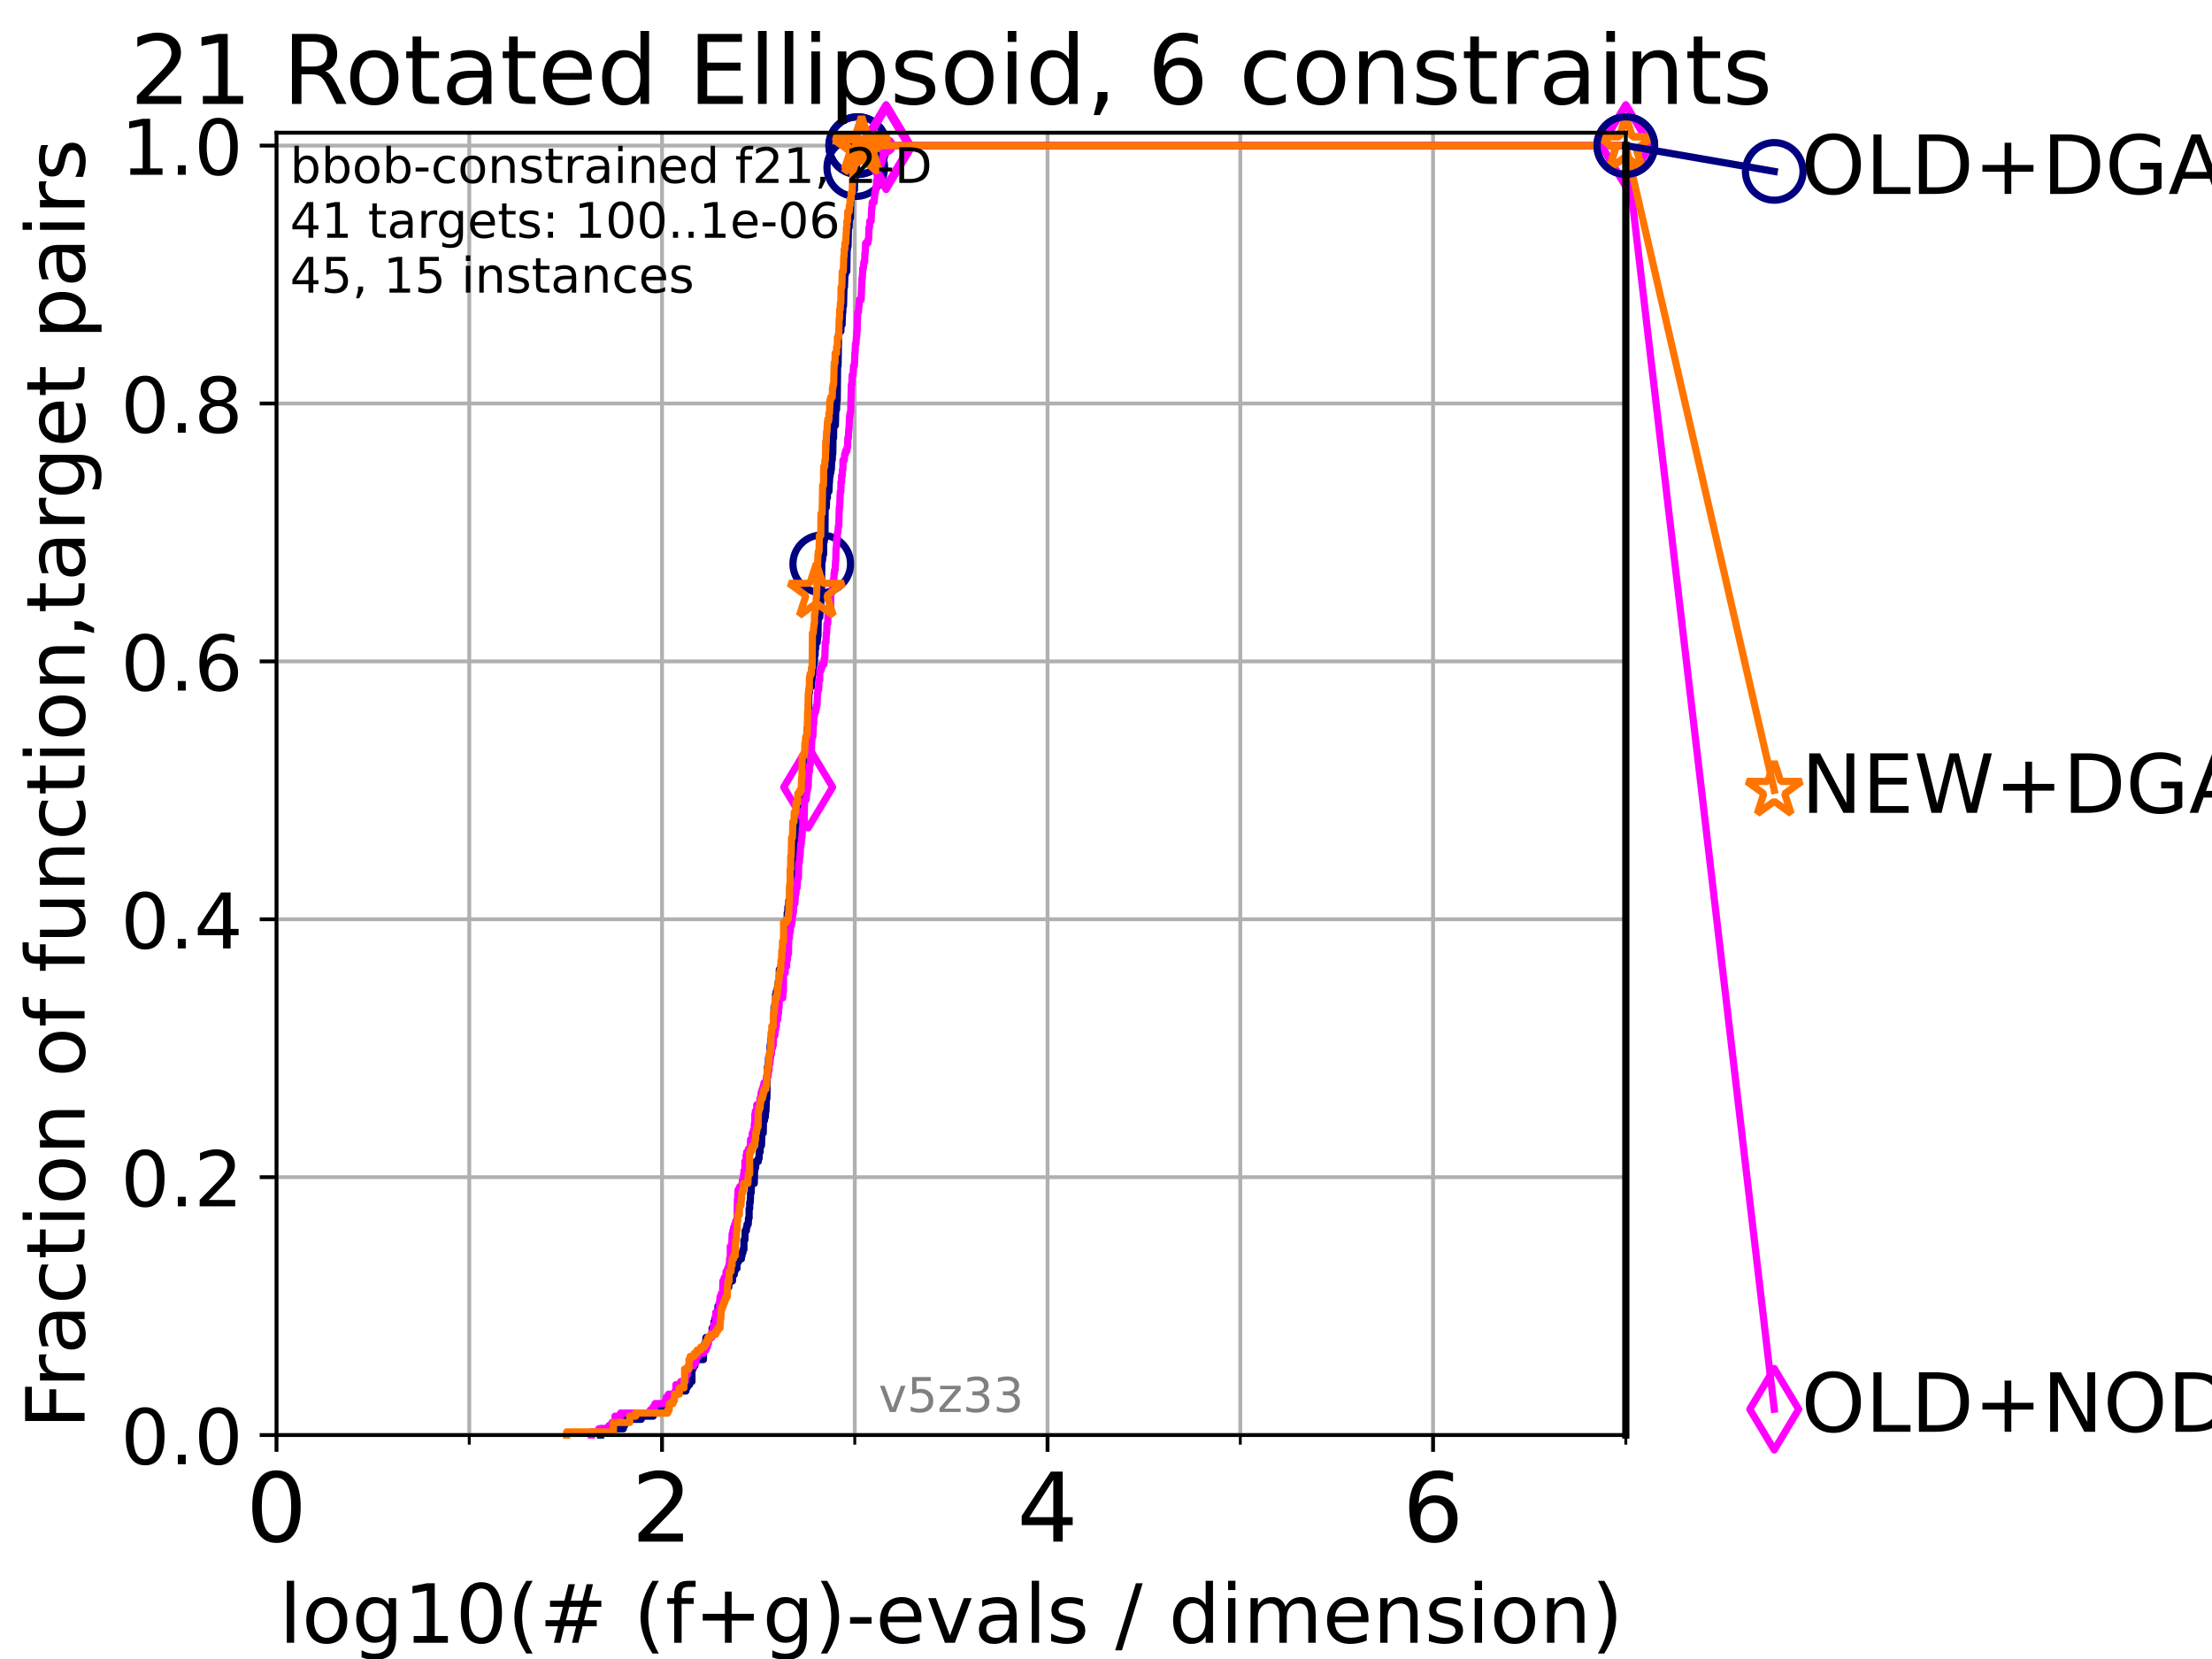 <?xml version="1.0" encoding="utf-8" standalone="no"?>
<!DOCTYPE svg PUBLIC "-//W3C//DTD SVG 1.1//EN"
  "http://www.w3.org/Graphics/SVG/1.1/DTD/svg11.dtd">
<!-- Created with matplotlib (https://matplotlib.org/) -->
<svg height="345.6pt" version="1.1" viewBox="0 0 460.8 345.6" width="460.8pt" xmlns="http://www.w3.org/2000/svg" xmlns:xlink="http://www.w3.org/1999/xlink">
 <defs>
  <style type="text/css">*{stroke-linecap:butt;stroke-linejoin:round;}</style>
 </defs>
 <g id="figure_1">
  <g id="patch_1">
   <path d="M 0 345.6 
L 460.8 345.6 
L 460.8 0 
L 0 0 
z
" style="fill:#ffffff;"/>
  </g>
  <g id="axes_1">
   <g id="patch_2">
    <path d="M 57.6 298.944 
L 338.688 298.944 
L 338.688 27.648 
L 57.6 27.648 
z
" style="fill:#ffffff;"/>
   </g>
   <g id="matplotlib.axis_1">
    <g id="xtick_1">
     <g id="line2d_1">
      <path clip-path="url(#p3f8cc758ff)" d="M 57.6 298.944 
L 57.6 27.648 
" style="fill:none;stroke:#b0b0b0;stroke-linecap:square;stroke-width:0.8;"/>
     </g>
     <g id="line2d_2">
      <defs>
       <path d="M 0 0 
L 0 3.5 
" id="mb162c956a2" style="stroke:#000000;stroke-width:0.8;"/>
      </defs>
      <g>
       <use style="stroke:#000000;stroke-width:0.8;" x="57.6" xlink:href="#mb162c956a2" y="298.944"/>
      </g>
     </g>
     <g id="text_1">
      <!-- 0 -->
      <g transform="translate(51.237 321.141)scale(0.2 -0.2)">
       <defs>
        <path d="M 31.781 66.406 
Q 24.172 66.406 20.328 58.906 
Q 16.5 51.422 16.5 36.375 
Q 16.5 21.391 20.328 13.891 
Q 24.172 6.391 31.781 6.391 
Q 39.453 6.391 43.281 13.891 
Q 47.125 21.391 47.125 36.375 
Q 47.125 51.422 43.281 58.906 
Q 39.453 66.406 31.781 66.406 
z
M 31.781 74.219 
Q 44.047 74.219 50.516 64.516 
Q 56.984 54.828 56.984 36.375 
Q 56.984 17.969 50.516 8.266 
Q 44.047 -1.422 31.781 -1.422 
Q 19.531 -1.422 13.062 8.266 
Q 6.594 17.969 6.594 36.375 
Q 6.594 54.828 13.062 64.516 
Q 19.531 74.219 31.781 74.219 
z
" id="DejaVuSans-48"/>
       </defs>
       <use xlink:href="#DejaVuSans-48"/>
      </g>
     </g>
    </g>
    <g id="xtick_2">
     <g id="line2d_3">
      <path clip-path="url(#p3f8cc758ff)" d="M 137.911 298.944 
L 137.911 27.648 
" style="fill:none;stroke:#b0b0b0;stroke-linecap:square;stroke-width:0.8;"/>
     </g>
     <g id="line2d_4">
      <g>
       <use style="stroke:#000000;stroke-width:0.8;" x="137.911" xlink:href="#mb162c956a2" y="298.944"/>
      </g>
     </g>
     <g id="text_2">
      <!-- 2 -->
      <g transform="translate(131.548 321.141)scale(0.2 -0.2)">
       <defs>
        <path d="M 19.188 8.297 
L 53.609 8.297 
L 53.609 0 
L 7.328 0 
L 7.328 8.297 
Q 12.938 14.109 22.625 23.891 
Q 32.328 33.688 34.812 36.531 
Q 39.547 41.844 41.422 45.531 
Q 43.312 49.219 43.312 52.781 
Q 43.312 58.594 39.234 62.25 
Q 35.156 65.922 28.609 65.922 
Q 23.969 65.922 18.812 64.312 
Q 13.672 62.703 7.812 59.422 
L 7.812 69.391 
Q 13.766 71.781 18.938 73 
Q 24.125 74.219 28.422 74.219 
Q 39.75 74.219 46.484 68.547 
Q 53.219 62.891 53.219 53.422 
Q 53.219 48.922 51.531 44.891 
Q 49.859 40.875 45.406 35.406 
Q 44.188 33.984 37.641 27.219 
Q 31.109 20.453 19.188 8.297 
z
" id="DejaVuSans-50"/>
       </defs>
       <use xlink:href="#DejaVuSans-50"/>
      </g>
     </g>
    </g>
    <g id="xtick_3">
     <g id="line2d_5">
      <path clip-path="url(#p3f8cc758ff)" d="M 218.222 298.944 
L 218.222 27.648 
" style="fill:none;stroke:#b0b0b0;stroke-linecap:square;stroke-width:0.8;"/>
     </g>
     <g id="line2d_6">
      <g>
       <use style="stroke:#000000;stroke-width:0.8;" x="218.222" xlink:href="#mb162c956a2" y="298.944"/>
      </g>
     </g>
     <g id="text_3">
      <!-- 4 -->
      <g transform="translate(211.859 321.141)scale(0.2 -0.2)">
       <defs>
        <path d="M 37.797 64.312 
L 12.891 25.391 
L 37.797 25.391 
z
M 35.203 72.906 
L 47.609 72.906 
L 47.609 25.391 
L 58.016 25.391 
L 58.016 17.188 
L 47.609 17.188 
L 47.609 0 
L 37.797 0 
L 37.797 17.188 
L 4.891 17.188 
L 4.891 26.703 
z
" id="DejaVuSans-52"/>
       </defs>
       <use xlink:href="#DejaVuSans-52"/>
      </g>
     </g>
    </g>
    <g id="xtick_4">
     <g id="line2d_7">
      <path clip-path="url(#p3f8cc758ff)" d="M 298.533 298.944 
L 298.533 27.648 
" style="fill:none;stroke:#b0b0b0;stroke-linecap:square;stroke-width:0.8;"/>
     </g>
     <g id="line2d_8">
      <g>
       <use style="stroke:#000000;stroke-width:0.8;" x="298.533" xlink:href="#mb162c956a2" y="298.944"/>
      </g>
     </g>
     <g id="text_4">
      <!-- 6 -->
      <g transform="translate(292.17 321.141)scale(0.2 -0.2)">
       <defs>
        <path d="M 33.016 40.375 
Q 26.375 40.375 22.484 35.828 
Q 18.609 31.297 18.609 23.391 
Q 18.609 15.531 22.484 10.953 
Q 26.375 6.391 33.016 6.391 
Q 39.656 6.391 43.531 10.953 
Q 47.406 15.531 47.406 23.391 
Q 47.406 31.297 43.531 35.828 
Q 39.656 40.375 33.016 40.375 
z
M 52.594 71.297 
L 52.594 62.312 
Q 48.875 64.062 45.094 64.984 
Q 41.312 65.922 37.594 65.922 
Q 27.828 65.922 22.672 59.328 
Q 17.531 52.734 16.797 39.406 
Q 19.672 43.656 24.016 45.922 
Q 28.375 48.188 33.594 48.188 
Q 44.578 48.188 50.953 41.516 
Q 57.328 34.859 57.328 23.391 
Q 57.328 12.156 50.688 5.359 
Q 44.047 -1.422 33.016 -1.422 
Q 20.359 -1.422 13.672 8.266 
Q 6.984 17.969 6.984 36.375 
Q 6.984 53.656 15.188 63.938 
Q 23.391 74.219 37.203 74.219 
Q 40.922 74.219 44.703 73.484 
Q 48.484 72.75 52.594 71.297 
z
" id="DejaVuSans-54"/>
       </defs>
       <use xlink:href="#DejaVuSans-54"/>
      </g>
     </g>
    </g>
    <g id="xtick_5">
     <g id="line2d_9">
      <path clip-path="url(#p3f8cc758ff)" d="M 97.755 298.944 
L 97.755 27.648 
" style="fill:none;stroke:#b0b0b0;stroke-linecap:square;stroke-width:0.8;"/>
     </g>
     <g id="line2d_10">
      <defs>
       <path d="M 0 0 
L 0 2 
" id="m61888f4d1c" style="stroke:#000000;stroke-width:0.6;"/>
      </defs>
      <g>
       <use style="stroke:#000000;stroke-width:0.6;" x="97.755" xlink:href="#m61888f4d1c" y="298.944"/>
      </g>
     </g>
    </g>
    <g id="xtick_6">
     <g id="line2d_11">
      <path clip-path="url(#p3f8cc758ff)" d="M 178.066 298.944 
L 178.066 27.648 
" style="fill:none;stroke:#b0b0b0;stroke-linecap:square;stroke-width:0.8;"/>
     </g>
     <g id="line2d_12">
      <g>
       <use style="stroke:#000000;stroke-width:0.6;" x="178.066" xlink:href="#m61888f4d1c" y="298.944"/>
      </g>
     </g>
    </g>
    <g id="xtick_7">
     <g id="line2d_13">
      <path clip-path="url(#p3f8cc758ff)" d="M 258.377 298.944 
L 258.377 27.648 
" style="fill:none;stroke:#b0b0b0;stroke-linecap:square;stroke-width:0.8;"/>
     </g>
     <g id="line2d_14">
      <g>
       <use style="stroke:#000000;stroke-width:0.6;" x="258.377" xlink:href="#m61888f4d1c" y="298.944"/>
      </g>
     </g>
    </g>
    <g id="xtick_8">
     <g id="line2d_15">
      <path clip-path="url(#p3f8cc758ff)" d="M 338.688 298.944 
L 338.688 27.648 
" style="fill:none;stroke:#b0b0b0;stroke-linecap:square;stroke-width:0.8;"/>
     </g>
     <g id="line2d_16">
      <g>
       <use style="stroke:#000000;stroke-width:0.6;" x="338.688" xlink:href="#m61888f4d1c" y="298.944"/>
      </g>
     </g>
    </g>
    <g id="text_5">
     <!-- log10(# (f+g)-evals / dimension) -->
     <g transform="translate(58.145 342.218)scale(0.17 -0.17)">
      <defs>
       <path d="M 9.422 75.984 
L 18.406 75.984 
L 18.406 0 
L 9.422 0 
z
" id="DejaVuSans-108"/>
       <path d="M 30.609 48.391 
Q 23.391 48.391 19.188 42.75 
Q 14.984 37.109 14.984 27.297 
Q 14.984 17.484 19.156 11.844 
Q 23.344 6.203 30.609 6.203 
Q 37.797 6.203 41.984 11.859 
Q 46.188 17.531 46.188 27.297 
Q 46.188 37.016 41.984 42.703 
Q 37.797 48.391 30.609 48.391 
z
M 30.609 56 
Q 42.328 56 49.016 48.375 
Q 55.719 40.766 55.719 27.297 
Q 55.719 13.875 49.016 6.219 
Q 42.328 -1.422 30.609 -1.422 
Q 18.844 -1.422 12.172 6.219 
Q 5.516 13.875 5.516 27.297 
Q 5.516 40.766 12.172 48.375 
Q 18.844 56 30.609 56 
z
" id="DejaVuSans-111"/>
       <path d="M 45.406 27.984 
Q 45.406 37.75 41.375 43.109 
Q 37.359 48.484 30.078 48.484 
Q 22.859 48.484 18.828 43.109 
Q 14.797 37.75 14.797 27.984 
Q 14.797 18.266 18.828 12.891 
Q 22.859 7.516 30.078 7.516 
Q 37.359 7.516 41.375 12.891 
Q 45.406 18.266 45.406 27.984 
z
M 54.391 6.781 
Q 54.391 -7.172 48.188 -13.984 
Q 42 -20.797 29.203 -20.797 
Q 24.469 -20.797 20.266 -20.094 
Q 16.062 -19.391 12.109 -17.922 
L 12.109 -9.188 
Q 16.062 -11.328 19.922 -12.344 
Q 23.781 -13.375 27.781 -13.375 
Q 36.625 -13.375 41.016 -8.766 
Q 45.406 -4.156 45.406 5.172 
L 45.406 9.625 
Q 42.625 4.781 38.281 2.391 
Q 33.938 0 27.875 0 
Q 17.828 0 11.672 7.656 
Q 5.516 15.328 5.516 27.984 
Q 5.516 40.672 11.672 48.328 
Q 17.828 56 27.875 56 
Q 33.938 56 38.281 53.609 
Q 42.625 51.219 45.406 46.391 
L 45.406 54.688 
L 54.391 54.688 
z
" id="DejaVuSans-103"/>
       <path d="M 12.406 8.297 
L 28.516 8.297 
L 28.516 63.922 
L 10.984 60.406 
L 10.984 69.391 
L 28.422 72.906 
L 38.281 72.906 
L 38.281 8.297 
L 54.391 8.297 
L 54.391 0 
L 12.406 0 
z
" id="DejaVuSans-49"/>
       <path d="M 31 75.875 
Q 24.469 64.656 21.281 53.656 
Q 18.109 42.672 18.109 31.391 
Q 18.109 20.125 21.312 9.062 
Q 24.516 -2 31 -13.188 
L 23.188 -13.188 
Q 15.875 -1.703 12.234 9.375 
Q 8.594 20.453 8.594 31.391 
Q 8.594 42.281 12.203 53.312 
Q 15.828 64.359 23.188 75.875 
z
" id="DejaVuSans-40"/>
       <path d="M 51.125 44 
L 36.922 44 
L 32.812 27.688 
L 47.125 27.688 
z
M 43.797 71.781 
L 38.719 51.516 
L 52.984 51.516 
L 58.109 71.781 
L 65.922 71.781 
L 60.891 51.516 
L 76.125 51.516 
L 76.125 44 
L 58.984 44 
L 54.984 27.688 
L 70.516 27.688 
L 70.516 20.219 
L 53.078 20.219 
L 48 0 
L 40.188 0 
L 45.219 20.219 
L 30.906 20.219 
L 25.875 0 
L 18.016 0 
L 23.094 20.219 
L 7.719 20.219 
L 7.719 27.688 
L 24.906 27.688 
L 29 44 
L 13.281 44 
L 13.281 51.516 
L 30.906 51.516 
L 35.891 71.781 
z
" id="DejaVuSans-35"/>
       <path id="DejaVuSans-32"/>
       <path d="M 37.109 75.984 
L 37.109 68.5 
L 28.516 68.5 
Q 23.688 68.5 21.797 66.547 
Q 19.922 64.594 19.922 59.516 
L 19.922 54.688 
L 34.719 54.688 
L 34.719 47.703 
L 19.922 47.703 
L 19.922 0 
L 10.891 0 
L 10.891 47.703 
L 2.297 47.703 
L 2.297 54.688 
L 10.891 54.688 
L 10.891 58.5 
Q 10.891 67.625 15.141 71.797 
Q 19.391 75.984 28.609 75.984 
z
" id="DejaVuSans-102"/>
       <path d="M 46 62.703 
L 46 35.5 
L 73.188 35.5 
L 73.188 27.203 
L 46 27.203 
L 46 0 
L 37.797 0 
L 37.797 27.203 
L 10.594 27.203 
L 10.594 35.5 
L 37.797 35.5 
L 37.797 62.703 
z
" id="DejaVuSans-43"/>
       <path d="M 8.016 75.875 
L 15.828 75.875 
Q 23.141 64.359 26.781 53.312 
Q 30.422 42.281 30.422 31.391 
Q 30.422 20.453 26.781 9.375 
Q 23.141 -1.703 15.828 -13.188 
L 8.016 -13.188 
Q 14.5 -2 17.703 9.062 
Q 20.906 20.125 20.906 31.391 
Q 20.906 42.672 17.703 53.656 
Q 14.5 64.656 8.016 75.875 
z
" id="DejaVuSans-41"/>
       <path d="M 4.891 31.391 
L 31.203 31.391 
L 31.203 23.391 
L 4.891 23.391 
z
" id="DejaVuSans-45"/>
       <path d="M 56.203 29.594 
L 56.203 25.203 
L 14.891 25.203 
Q 15.484 15.922 20.484 11.062 
Q 25.484 6.203 34.422 6.203 
Q 39.594 6.203 44.453 7.469 
Q 49.312 8.734 54.109 11.281 
L 54.109 2.781 
Q 49.266 0.734 44.188 -0.344 
Q 39.109 -1.422 33.891 -1.422 
Q 20.797 -1.422 13.156 6.188 
Q 5.516 13.812 5.516 26.812 
Q 5.516 40.234 12.766 48.109 
Q 20.016 56 32.328 56 
Q 43.359 56 49.781 48.891 
Q 56.203 41.797 56.203 29.594 
z
M 47.219 32.234 
Q 47.125 39.594 43.094 43.984 
Q 39.062 48.391 32.422 48.391 
Q 24.906 48.391 20.391 44.141 
Q 15.875 39.891 15.188 32.172 
z
" id="DejaVuSans-101"/>
       <path d="M 2.984 54.688 
L 12.5 54.688 
L 29.594 8.797 
L 46.688 54.688 
L 56.203 54.688 
L 35.688 0 
L 23.484 0 
z
" id="DejaVuSans-118"/>
       <path d="M 34.281 27.484 
Q 23.391 27.484 19.188 25 
Q 14.984 22.516 14.984 16.5 
Q 14.984 11.719 18.141 8.906 
Q 21.297 6.109 26.703 6.109 
Q 34.188 6.109 38.703 11.406 
Q 43.219 16.703 43.219 25.484 
L 43.219 27.484 
z
M 52.203 31.203 
L 52.203 0 
L 43.219 0 
L 43.219 8.297 
Q 40.141 3.328 35.547 0.953 
Q 30.953 -1.422 24.312 -1.422 
Q 15.922 -1.422 10.953 3.297 
Q 6 8.016 6 15.922 
Q 6 25.141 12.172 29.828 
Q 18.359 34.516 30.609 34.516 
L 43.219 34.516 
L 43.219 35.406 
Q 43.219 41.609 39.141 45 
Q 35.062 48.391 27.688 48.391 
Q 23 48.391 18.547 47.266 
Q 14.109 46.141 10.016 43.891 
L 10.016 52.203 
Q 14.938 54.109 19.578 55.047 
Q 24.219 56 28.609 56 
Q 40.484 56 46.344 49.844 
Q 52.203 43.703 52.203 31.203 
z
" id="DejaVuSans-97"/>
       <path d="M 44.281 53.078 
L 44.281 44.578 
Q 40.484 46.531 36.375 47.5 
Q 32.281 48.484 27.875 48.484 
Q 21.188 48.484 17.844 46.438 
Q 14.5 44.391 14.5 40.281 
Q 14.5 37.156 16.891 35.375 
Q 19.281 33.594 26.516 31.984 
L 29.594 31.297 
Q 39.156 29.25 43.188 25.516 
Q 47.219 21.781 47.219 15.094 
Q 47.219 7.469 41.188 3.016 
Q 35.156 -1.422 24.609 -1.422 
Q 20.219 -1.422 15.453 -0.562 
Q 10.688 0.297 5.422 2 
L 5.422 11.281 
Q 10.406 8.688 15.234 7.391 
Q 20.062 6.109 24.812 6.109 
Q 31.156 6.109 34.562 8.281 
Q 37.984 10.453 37.984 14.406 
Q 37.984 18.062 35.516 20.016 
Q 33.062 21.969 24.703 23.781 
L 21.578 24.516 
Q 13.234 26.266 9.516 29.906 
Q 5.812 33.547 5.812 39.891 
Q 5.812 47.609 11.281 51.797 
Q 16.75 56 26.812 56 
Q 31.781 56 36.172 55.266 
Q 40.578 54.547 44.281 53.078 
z
" id="DejaVuSans-115"/>
       <path d="M 25.391 72.906 
L 33.688 72.906 
L 8.297 -9.281 
L 0 -9.281 
z
" id="DejaVuSans-47"/>
       <path d="M 45.406 46.391 
L 45.406 75.984 
L 54.391 75.984 
L 54.391 0 
L 45.406 0 
L 45.406 8.203 
Q 42.578 3.328 38.25 0.953 
Q 33.938 -1.422 27.875 -1.422 
Q 17.969 -1.422 11.734 6.484 
Q 5.516 14.406 5.516 27.297 
Q 5.516 40.188 11.734 48.094 
Q 17.969 56 27.875 56 
Q 33.938 56 38.25 53.625 
Q 42.578 51.266 45.406 46.391 
z
M 14.797 27.297 
Q 14.797 17.391 18.875 11.75 
Q 22.953 6.109 30.078 6.109 
Q 37.203 6.109 41.297 11.75 
Q 45.406 17.391 45.406 27.297 
Q 45.406 37.203 41.297 42.844 
Q 37.203 48.484 30.078 48.484 
Q 22.953 48.484 18.875 42.844 
Q 14.797 37.203 14.797 27.297 
z
" id="DejaVuSans-100"/>
       <path d="M 9.422 54.688 
L 18.406 54.688 
L 18.406 0 
L 9.422 0 
z
M 9.422 75.984 
L 18.406 75.984 
L 18.406 64.594 
L 9.422 64.594 
z
" id="DejaVuSans-105"/>
       <path d="M 52 44.188 
Q 55.375 50.25 60.062 53.125 
Q 64.75 56 71.094 56 
Q 79.641 56 84.281 50.016 
Q 88.922 44.047 88.922 33.016 
L 88.922 0 
L 79.891 0 
L 79.891 32.719 
Q 79.891 40.578 77.094 44.375 
Q 74.312 48.188 68.609 48.188 
Q 61.625 48.188 57.562 43.547 
Q 53.516 38.922 53.516 30.906 
L 53.516 0 
L 44.484 0 
L 44.484 32.719 
Q 44.484 40.625 41.703 44.406 
Q 38.922 48.188 33.109 48.188 
Q 26.219 48.188 22.156 43.531 
Q 18.109 38.875 18.109 30.906 
L 18.109 0 
L 9.078 0 
L 9.078 54.688 
L 18.109 54.688 
L 18.109 46.188 
Q 21.188 51.219 25.484 53.609 
Q 29.781 56 35.688 56 
Q 41.656 56 45.828 52.969 
Q 50 49.953 52 44.188 
z
" id="DejaVuSans-109"/>
       <path d="M 54.891 33.016 
L 54.891 0 
L 45.906 0 
L 45.906 32.719 
Q 45.906 40.484 42.875 44.328 
Q 39.844 48.188 33.797 48.188 
Q 26.516 48.188 22.312 43.547 
Q 18.109 38.922 18.109 30.906 
L 18.109 0 
L 9.078 0 
L 9.078 54.688 
L 18.109 54.688 
L 18.109 46.188 
Q 21.344 51.125 25.703 53.562 
Q 30.078 56 35.797 56 
Q 45.219 56 50.047 50.172 
Q 54.891 44.344 54.891 33.016 
z
" id="DejaVuSans-110"/>
      </defs>
      <use xlink:href="#DejaVuSans-108"/>
      <use x="27.783" xlink:href="#DejaVuSans-111"/>
      <use x="88.965" xlink:href="#DejaVuSans-103"/>
      <use x="152.441" xlink:href="#DejaVuSans-49"/>
      <use x="216.064" xlink:href="#DejaVuSans-48"/>
      <use x="279.688" xlink:href="#DejaVuSans-40"/>
      <use x="318.701" xlink:href="#DejaVuSans-35"/>
      <use x="402.49" xlink:href="#DejaVuSans-32"/>
      <use x="434.277" xlink:href="#DejaVuSans-40"/>
      <use x="473.291" xlink:href="#DejaVuSans-102"/>
      <use x="508.496" xlink:href="#DejaVuSans-43"/>
      <use x="592.285" xlink:href="#DejaVuSans-103"/>
      <use x="655.762" xlink:href="#DejaVuSans-41"/>
      <use x="694.775" xlink:href="#DejaVuSans-45"/>
      <use x="730.859" xlink:href="#DejaVuSans-101"/>
      <use x="792.383" xlink:href="#DejaVuSans-118"/>
      <use x="851.562" xlink:href="#DejaVuSans-97"/>
      <use x="912.842" xlink:href="#DejaVuSans-108"/>
      <use x="940.625" xlink:href="#DejaVuSans-115"/>
      <use x="992.725" xlink:href="#DejaVuSans-32"/>
      <use x="1024.512" xlink:href="#DejaVuSans-47"/>
      <use x="1058.203" xlink:href="#DejaVuSans-32"/>
      <use x="1089.99" xlink:href="#DejaVuSans-100"/>
      <use x="1153.467" xlink:href="#DejaVuSans-105"/>
      <use x="1181.25" xlink:href="#DejaVuSans-109"/>
      <use x="1278.662" xlink:href="#DejaVuSans-101"/>
      <use x="1340.186" xlink:href="#DejaVuSans-110"/>
      <use x="1403.564" xlink:href="#DejaVuSans-115"/>
      <use x="1455.664" xlink:href="#DejaVuSans-105"/>
      <use x="1483.447" xlink:href="#DejaVuSans-111"/>
      <use x="1544.629" xlink:href="#DejaVuSans-110"/>
      <use x="1608.008" xlink:href="#DejaVuSans-41"/>
     </g>
    </g>
   </g>
   <g id="matplotlib.axis_2">
    <g id="ytick_1">
     <g id="line2d_17">
      <path clip-path="url(#p3f8cc758ff)" d="M 57.6 298.944 
L 338.688 298.944 
" style="fill:none;stroke:#b0b0b0;stroke-linecap:square;stroke-width:0.8;"/>
     </g>
     <g id="line2d_18">
      <defs>
       <path d="M 0 0 
L -3.5 0 
" id="m7abe9af777" style="stroke:#000000;stroke-width:0.8;"/>
      </defs>
      <g>
       <use style="stroke:#000000;stroke-width:0.8;" x="57.6" xlink:href="#m7abe9af777" y="298.944"/>
      </g>
     </g>
     <g id="text_6">
      <!-- 0.0 -->
      <g transform="translate(25.155 305.023)scale(0.16 -0.16)">
       <defs>
        <path d="M 10.688 12.406 
L 21 12.406 
L 21 0 
L 10.688 0 
z
" id="DejaVuSans-46"/>
       </defs>
       <use xlink:href="#DejaVuSans-48"/>
       <use x="63.623" xlink:href="#DejaVuSans-46"/>
       <use x="95.41" xlink:href="#DejaVuSans-48"/>
      </g>
     </g>
    </g>
    <g id="ytick_2">
     <g id="line2d_19">
      <path clip-path="url(#p3f8cc758ff)" d="M 57.6 245.222 
L 338.688 245.222 
" style="fill:none;stroke:#b0b0b0;stroke-linecap:square;stroke-width:0.8;"/>
     </g>
     <g id="line2d_20">
      <g>
       <use style="stroke:#000000;stroke-width:0.8;" x="57.6" xlink:href="#m7abe9af777" y="245.222"/>
      </g>
     </g>
     <g id="text_7">
      <!-- 0.2 -->
      <g transform="translate(25.155 251.301)scale(0.16 -0.16)">
       <use xlink:href="#DejaVuSans-48"/>
       <use x="63.623" xlink:href="#DejaVuSans-46"/>
       <use x="95.41" xlink:href="#DejaVuSans-50"/>
      </g>
     </g>
    </g>
    <g id="ytick_3">
     <g id="line2d_21">
      <path clip-path="url(#p3f8cc758ff)" d="M 57.6 191.5 
L 338.688 191.5 
" style="fill:none;stroke:#b0b0b0;stroke-linecap:square;stroke-width:0.8;"/>
     </g>
     <g id="line2d_22">
      <g>
       <use style="stroke:#000000;stroke-width:0.8;" x="57.6" xlink:href="#m7abe9af777" y="191.5"/>
      </g>
     </g>
     <g id="text_8">
      <!-- 0.4 -->
      <g transform="translate(25.155 197.579)scale(0.16 -0.16)">
       <use xlink:href="#DejaVuSans-48"/>
       <use x="63.623" xlink:href="#DejaVuSans-46"/>
       <use x="95.41" xlink:href="#DejaVuSans-52"/>
      </g>
     </g>
    </g>
    <g id="ytick_4">
     <g id="line2d_23">
      <path clip-path="url(#p3f8cc758ff)" d="M 57.6 137.778 
L 338.688 137.778 
" style="fill:none;stroke:#b0b0b0;stroke-linecap:square;stroke-width:0.8;"/>
     </g>
     <g id="line2d_24">
      <g>
       <use style="stroke:#000000;stroke-width:0.8;" x="57.6" xlink:href="#m7abe9af777" y="137.778"/>
      </g>
     </g>
     <g id="text_9">
      <!-- 0.6 -->
      <g transform="translate(25.155 143.857)scale(0.16 -0.16)">
       <use xlink:href="#DejaVuSans-48"/>
       <use x="63.623" xlink:href="#DejaVuSans-46"/>
       <use x="95.41" xlink:href="#DejaVuSans-54"/>
      </g>
     </g>
    </g>
    <g id="ytick_5">
     <g id="line2d_25">
      <path clip-path="url(#p3f8cc758ff)" d="M 57.6 84.056 
L 338.688 84.056 
" style="fill:none;stroke:#b0b0b0;stroke-linecap:square;stroke-width:0.8;"/>
     </g>
     <g id="line2d_26">
      <g>
       <use style="stroke:#000000;stroke-width:0.8;" x="57.6" xlink:href="#m7abe9af777" y="84.056"/>
      </g>
     </g>
     <g id="text_10">
      <!-- 0.8 -->
      <g transform="translate(25.155 90.135)scale(0.16 -0.16)">
       <defs>
        <path d="M 31.781 34.625 
Q 24.75 34.625 20.719 30.859 
Q 16.703 27.094 16.703 20.516 
Q 16.703 13.922 20.719 10.156 
Q 24.75 6.391 31.781 6.391 
Q 38.812 6.391 42.859 10.172 
Q 46.922 13.969 46.922 20.516 
Q 46.922 27.094 42.891 30.859 
Q 38.875 34.625 31.781 34.625 
z
M 21.922 38.812 
Q 15.578 40.375 12.031 44.719 
Q 8.5 49.078 8.5 55.328 
Q 8.5 64.062 14.719 69.141 
Q 20.953 74.219 31.781 74.219 
Q 42.672 74.219 48.875 69.141 
Q 55.078 64.062 55.078 55.328 
Q 55.078 49.078 51.531 44.719 
Q 48 40.375 41.703 38.812 
Q 48.828 37.156 52.797 32.312 
Q 56.781 27.484 56.781 20.516 
Q 56.781 9.906 50.312 4.234 
Q 43.844 -1.422 31.781 -1.422 
Q 19.734 -1.422 13.25 4.234 
Q 6.781 9.906 6.781 20.516 
Q 6.781 27.484 10.781 32.312 
Q 14.797 37.156 21.922 38.812 
z
M 18.312 54.391 
Q 18.312 48.734 21.844 45.562 
Q 25.391 42.391 31.781 42.391 
Q 38.141 42.391 41.719 45.562 
Q 45.312 48.734 45.312 54.391 
Q 45.312 60.062 41.719 63.234 
Q 38.141 66.406 31.781 66.406 
Q 25.391 66.406 21.844 63.234 
Q 18.312 60.062 18.312 54.391 
z
" id="DejaVuSans-56"/>
       </defs>
       <use xlink:href="#DejaVuSans-48"/>
       <use x="63.623" xlink:href="#DejaVuSans-46"/>
       <use x="95.41" xlink:href="#DejaVuSans-56"/>
      </g>
     </g>
    </g>
    <g id="ytick_6">
     <g id="line2d_27">
      <path clip-path="url(#p3f8cc758ff)" d="M 57.6 30.334 
L 338.688 30.334 
" style="fill:none;stroke:#b0b0b0;stroke-linecap:square;stroke-width:0.8;"/>
     </g>
     <g id="line2d_28">
      <g>
       <use style="stroke:#000000;stroke-width:0.8;" x="57.6" xlink:href="#m7abe9af777" y="30.334"/>
      </g>
     </g>
     <g id="text_11">
      <!-- 1.0 -->
      <g transform="translate(25.155 36.413)scale(0.16 -0.16)">
       <use xlink:href="#DejaVuSans-49"/>
       <use x="63.623" xlink:href="#DejaVuSans-46"/>
       <use x="95.41" xlink:href="#DejaVuSans-48"/>
      </g>
     </g>
    </g>
    <g id="text_12">
     <!-- Fraction of function,target pairs -->
     <g transform="translate(17.62 297.681)rotate(-90)scale(0.17 -0.17)">
      <defs>
       <path d="M 9.812 72.906 
L 51.703 72.906 
L 51.703 64.594 
L 19.672 64.594 
L 19.672 43.109 
L 48.578 43.109 
L 48.578 34.812 
L 19.672 34.812 
L 19.672 0 
L 9.812 0 
z
" id="DejaVuSans-70"/>
       <path d="M 41.109 46.297 
Q 39.594 47.172 37.812 47.578 
Q 36.031 48 33.891 48 
Q 26.266 48 22.188 43.047 
Q 18.109 38.094 18.109 28.812 
L 18.109 0 
L 9.078 0 
L 9.078 54.688 
L 18.109 54.688 
L 18.109 46.188 
Q 20.953 51.172 25.484 53.578 
Q 30.031 56 36.531 56 
Q 37.453 56 38.578 55.875 
Q 39.703 55.766 41.062 55.516 
z
" id="DejaVuSans-114"/>
       <path d="M 48.781 52.594 
L 48.781 44.188 
Q 44.969 46.297 41.141 47.344 
Q 37.312 48.391 33.406 48.391 
Q 24.656 48.391 19.812 42.844 
Q 14.984 37.312 14.984 27.297 
Q 14.984 17.281 19.812 11.734 
Q 24.656 6.203 33.406 6.203 
Q 37.312 6.203 41.141 7.25 
Q 44.969 8.297 48.781 10.406 
L 48.781 2.094 
Q 45.016 0.344 40.984 -0.531 
Q 36.969 -1.422 32.422 -1.422 
Q 20.062 -1.422 12.781 6.344 
Q 5.516 14.109 5.516 27.297 
Q 5.516 40.672 12.859 48.328 
Q 20.219 56 33.016 56 
Q 37.156 56 41.109 55.141 
Q 45.062 54.297 48.781 52.594 
z
" id="DejaVuSans-99"/>
       <path d="M 18.312 70.219 
L 18.312 54.688 
L 36.812 54.688 
L 36.812 47.703 
L 18.312 47.703 
L 18.312 18.016 
Q 18.312 11.328 20.141 9.422 
Q 21.969 7.516 27.594 7.516 
L 36.812 7.516 
L 36.812 0 
L 27.594 0 
Q 17.188 0 13.234 3.875 
Q 9.281 7.766 9.281 18.016 
L 9.281 47.703 
L 2.688 47.703 
L 2.688 54.688 
L 9.281 54.688 
L 9.281 70.219 
z
" id="DejaVuSans-116"/>
       <path d="M 8.5 21.578 
L 8.5 54.688 
L 17.484 54.688 
L 17.484 21.922 
Q 17.484 14.156 20.5 10.266 
Q 23.531 6.391 29.594 6.391 
Q 36.859 6.391 41.078 11.031 
Q 45.312 15.672 45.312 23.688 
L 45.312 54.688 
L 54.297 54.688 
L 54.297 0 
L 45.312 0 
L 45.312 8.406 
Q 42.047 3.422 37.719 1 
Q 33.406 -1.422 27.688 -1.422 
Q 18.266 -1.422 13.375 4.438 
Q 8.5 10.297 8.5 21.578 
z
M 31.109 56 
z
" id="DejaVuSans-117"/>
       <path d="M 11.719 12.406 
L 22.016 12.406 
L 22.016 4 
L 14.016 -11.625 
L 7.719 -11.625 
L 11.719 4 
z
" id="DejaVuSans-44"/>
       <path d="M 18.109 8.203 
L 18.109 -20.797 
L 9.078 -20.797 
L 9.078 54.688 
L 18.109 54.688 
L 18.109 46.391 
Q 20.953 51.266 25.266 53.625 
Q 29.594 56 35.594 56 
Q 45.562 56 51.781 48.094 
Q 58.016 40.188 58.016 27.297 
Q 58.016 14.406 51.781 6.484 
Q 45.562 -1.422 35.594 -1.422 
Q 29.594 -1.422 25.266 0.953 
Q 20.953 3.328 18.109 8.203 
z
M 48.688 27.297 
Q 48.688 37.203 44.609 42.844 
Q 40.531 48.484 33.406 48.484 
Q 26.266 48.484 22.188 42.844 
Q 18.109 37.203 18.109 27.297 
Q 18.109 17.391 22.188 11.75 
Q 26.266 6.109 33.406 6.109 
Q 40.531 6.109 44.609 11.75 
Q 48.688 17.391 48.688 27.297 
z
" id="DejaVuSans-112"/>
      </defs>
      <use xlink:href="#DejaVuSans-70"/>
      <use x="50.27" xlink:href="#DejaVuSans-114"/>
      <use x="91.383" xlink:href="#DejaVuSans-97"/>
      <use x="152.662" xlink:href="#DejaVuSans-99"/>
      <use x="207.643" xlink:href="#DejaVuSans-116"/>
      <use x="246.852" xlink:href="#DejaVuSans-105"/>
      <use x="274.635" xlink:href="#DejaVuSans-111"/>
      <use x="335.816" xlink:href="#DejaVuSans-110"/>
      <use x="399.195" xlink:href="#DejaVuSans-32"/>
      <use x="430.982" xlink:href="#DejaVuSans-111"/>
      <use x="492.164" xlink:href="#DejaVuSans-102"/>
      <use x="527.369" xlink:href="#DejaVuSans-32"/>
      <use x="559.156" xlink:href="#DejaVuSans-102"/>
      <use x="594.361" xlink:href="#DejaVuSans-117"/>
      <use x="657.74" xlink:href="#DejaVuSans-110"/>
      <use x="721.119" xlink:href="#DejaVuSans-99"/>
      <use x="776.1" xlink:href="#DejaVuSans-116"/>
      <use x="815.309" xlink:href="#DejaVuSans-105"/>
      <use x="843.092" xlink:href="#DejaVuSans-111"/>
      <use x="904.273" xlink:href="#DejaVuSans-110"/>
      <use x="967.652" xlink:href="#DejaVuSans-44"/>
      <use x="999.439" xlink:href="#DejaVuSans-116"/>
      <use x="1038.648" xlink:href="#DejaVuSans-97"/>
      <use x="1099.928" xlink:href="#DejaVuSans-114"/>
      <use x="1139.291" xlink:href="#DejaVuSans-103"/>
      <use x="1202.768" xlink:href="#DejaVuSans-101"/>
      <use x="1264.291" xlink:href="#DejaVuSans-116"/>
      <use x="1303.5" xlink:href="#DejaVuSans-32"/>
      <use x="1335.287" xlink:href="#DejaVuSans-112"/>
      <use x="1398.764" xlink:href="#DejaVuSans-97"/>
      <use x="1460.043" xlink:href="#DejaVuSans-105"/>
      <use x="1487.826" xlink:href="#DejaVuSans-114"/>
      <use x="1528.939" xlink:href="#DejaVuSans-115"/>
     </g>
    </g>
   </g>
   <g id="line2d_29">
    <defs>
     <path d="M 0 1.5 
C 0.398 1.5 0.779 1.342 1.061 1.061 
C 1.342 0.779 1.5 0.398 1.5 0 
C 1.5 -0.398 1.342 -0.779 1.061 -1.061 
C 0.779 -1.342 0.398 -1.5 0 -1.5 
C -0.398 -1.5 -0.779 -1.342 -1.061 -1.061 
C -1.342 -0.779 -1.5 -0.398 -1.5 0 
C -1.5 0.398 -1.342 0.779 -1.061 1.061 
C -0.779 1.342 -0.398 1.5 0 1.5 
z
" id="md68f8be908" style="stroke:#000080;"/>
    </defs>
    <g>
     <use style="fill:#000080;stroke:#000080;" x="178.683" xlink:href="#md68f8be908" y="30.334"/>
     <use style="fill:#000080;stroke:#000080;" x="178.683" xlink:href="#md68f8be908" y="30.334"/>
    </g>
   </g>
   <g id="line2d_30">
    <path d="M 125.111 298.944 
L 125.111 297.634 
L 129.853 297.634 
L 129.853 296.979 
L 130.128 296.979 
L 130.128 295.668 
L 133.578 295.668 
L 133.578 295.013 
L 136.073 295.013 
L 136.073 294.358 
L 137.736 294.358 
L 137.736 293.703 
L 137.911 293.703 
L 137.911 293.048 
L 138.927 293.048 
L 138.927 292.393 
L 139.091 292.393 
L 139.091 291.082 
L 140.196 291.082 
L 140.196 290.427 
L 141.09 290.427 
L 141.09 289.772 
L 142.884 289.772 
L 142.884 289.117 
L 143.144 289.117 
L 143.144 288.462 
L 143.654 288.462 
L 143.654 287.807 
L 144.148 287.807 
L 144.148 285.186 
L 144.391 285.186 
L 144.391 284.531 
L 144.748 284.531 
L 144.748 283.22 
L 146.538 283.22 
L 146.538 280.6 
L 146.749 280.6 
L 146.749 279.945 
L 146.958 279.945 
L 147.062 278.634 
L 148.161 278.634 
L 148.161 277.979 
L 148.354 277.979 
L 148.354 276.669 
L 148.733 276.669 
L 148.733 275.359 
L 148.92 275.359 
L 148.92 274.704 
L 149.287 274.704 
L 149.287 273.393 
L 149.557 273.393 
L 149.557 272.083 
L 149.911 272.083 
L 149.911 271.428 
L 150.599 271.428 
L 150.599 270.773 
L 150.766 270.773 
L 150.766 270.118 
L 151.341 270.118 
L 151.422 268.152 
L 151.819 268.152 
L 151.897 266.842 
L 152.587 266.842 
L 152.662 265.532 
L 152.959 265.532 
L 152.959 264.876 
L 153.106 264.876 
L 153.106 264.221 
L 153.538 264.221 
L 153.538 262.911 
L 153.82 262.911 
L 153.82 262.256 
L 154.44 262.256 
L 154.44 261.601 
L 154.574 261.601 
L 154.574 260.946 
L 154.774 260.946 
L 154.774 260.29 
L 154.972 260.29 
L 154.972 258.325 
L 155.168 258.325 
L 155.232 256.36 
L 155.489 256.36 
L 155.489 255.704 
L 155.616 255.704 
L 155.616 255.049 
L 155.867 255.049 
L 155.929 253.739 
L 156.053 253.739 
L 156.053 251.773 
L 156.175 251.773 
L 156.175 250.463 
L 156.297 250.463 
L 156.358 248.498 
L 156.479 248.498 
L 156.539 246.532 
L 157.128 246.532 
L 157.186 243.912 
L 157.243 243.912 
L 157.243 243.257 
L 157.415 243.257 
L 157.472 241.946 
L 157.976 241.946 
L 157.976 241.291 
L 158.141 241.291 
L 158.141 239.981 
L 158.358 239.981 
L 158.358 238.671 
L 158.626 238.671 
L 158.732 236.05 
L 158.994 236.05 
L 159.046 233.429 
L 159.253 233.429 
L 159.253 232.774 
L 159.406 232.774 
L 159.507 231.464 
L 159.558 231.464 
L 159.658 228.843 
L 159.758 228.843 
L 159.858 222.292 
L 160.055 222.292 
L 160.103 220.326 
L 160.346 220.326 
L 160.442 217.706 
L 160.49 217.706 
L 160.585 216.396 
L 160.727 216.396 
L 160.727 215.74 
L 160.868 215.74 
L 160.868 215.085 
L 161.1 215.085 
L 161.192 211.154 
L 161.238 211.154 
L 161.238 209.844 
L 161.42 209.844 
L 161.42 209.189 
L 161.556 209.189 
L 161.556 207.224 
L 161.69 207.224 
L 161.69 206.568 
L 161.912 206.568 
L 161.912 205.913 
L 162.043 205.913 
L 162.087 204.603 
L 162.346 204.603 
L 162.346 201.982 
L 162.645 201.982 
L 162.645 201.327 
L 162.813 201.327 
L 162.896 200.017 
L 163.062 200.017 
L 163.062 199.362 
L 163.267 199.362 
L 163.267 198.707 
L 163.469 198.707 
L 163.55 194.121 
L 163.867 194.121 
L 163.867 193.465 
L 163.985 193.465 
L 163.985 190.19 
L 164.102 190.19 
L 164.141 188.879 
L 164.257 188.879 
L 164.334 187.569 
L 164.562 187.569 
L 164.562 184.949 
L 164.862 184.949 
L 164.862 182.983 
L 165.01 182.983 
L 165.12 181.018 
L 165.23 181.018 
L 165.23 180.363 
L 165.375 180.363 
L 165.375 179.707 
L 165.519 179.707 
L 165.519 177.742 
L 165.697 177.742 
L 165.697 177.087 
L 165.873 177.087 
L 165.978 175.121 
L 166.013 175.121 
L 166.013 174.466 
L 166.152 174.466 
L 166.186 171.846 
L 166.392 171.846 
L 166.392 170.535 
L 166.662 170.535 
L 166.662 169.88 
L 167.288 169.88 
L 167.385 166.604 
L 167.449 166.604 
L 167.545 163.329 
L 167.767 163.329 
L 167.861 158.743 
L 167.955 158.743 
L 167.986 154.812 
L 168.11 154.812 
L 168.202 151.536 
L 168.294 151.536 
L 168.294 150.226 
L 168.416 150.226 
L 168.506 144.33 
L 168.627 144.33 
L 168.627 143.019 
L 169.07 143.019 
L 169.07 141.709 
L 169.216 141.709 
L 169.216 140.399 
L 169.418 140.399 
L 169.475 138.433 
L 169.617 138.433 
L 169.702 136.468 
L 169.814 136.468 
L 169.814 135.157 
L 169.925 135.157 
L 169.925 133.847 
L 170.229 133.847 
L 170.338 132.537 
L 170.392 132.537 
L 170.473 128.606 
L 170.767 128.606 
L 170.846 127.296 
L 170.925 127.296 
L 171.03 124.02 
L 171.108 124.02 
L 171.212 116.813 
L 171.341 116.813 
L 171.443 115.503 
L 171.57 115.503 
L 171.57 112.883 
L 171.696 112.883 
L 171.696 112.227 
L 171.846 112.227 
L 171.896 105.676 
L 172.143 105.676 
L 172.191 103.71 
L 172.362 103.71 
L 172.362 102.4 
L 172.673 102.4 
L 172.768 100.435 
L 172.792 100.435 
L 172.862 99.124 
L 172.933 99.124 
L 172.933 98.469 
L 173.073 98.469 
L 173.073 97.814 
L 173.188 97.814 
L 173.257 95.849 
L 173.372 95.849 
L 173.417 94.538 
L 173.486 94.538 
L 173.531 91.263 
L 173.644 91.263 
L 173.689 88.642 
L 174.022 88.642 
L 174.109 85.366 
L 174.262 85.366 
L 174.327 83.401 
L 174.413 83.401 
L 174.477 76.194 
L 174.584 76.194 
L 174.69 69.643 
L 174.796 69.643 
L 174.796 68.988 
L 175.17 68.988 
L 175.191 67.677 
L 175.416 67.677 
L 175.517 65.057 
L 175.577 65.057 
L 175.577 63.747 
L 175.718 63.747 
L 175.817 59.816 
L 175.916 59.816 
L 176.014 57.195 
L 176.112 57.195 
L 176.112 56.54 
L 176.402 56.54 
L 176.479 51.954 
L 176.536 51.954 
L 176.536 51.299 
L 176.669 51.299 
L 176.744 47.368 
L 176.894 47.368 
L 176.95 45.402 
L 177.153 45.402 
L 177.245 40.816 
L 177.589 40.816 
L 177.589 40.161 
L 177.785 40.161 
L 177.785 39.506 
L 178.014 39.506 
L 178.014 37.541 
L 178.136 37.541 
L 178.205 36.23 
L 178.274 36.23 
L 178.274 34.92 
L 178.429 34.92 
L 178.531 30.989 
L 178.683 30.989 
L 178.683 30.334 
L 338.688 30.334 
L 338.688 30.334 
" style="fill:none;stroke:#000080;stroke-linecap:square;stroke-width:1.5;"/>
   </g>
   <g id="line2d_31">
    <defs>
     <path d="M 0 6 
C 1.591 6 3.117 5.368 4.243 4.243 
C 5.368 3.117 6 1.591 6 0 
C 6 -1.591 5.368 -3.117 4.243 -4.243 
C 3.117 -5.368 1.591 -6 0 -6 
C -1.591 -6 -3.117 -5.368 -4.243 -4.243 
C -5.368 -3.117 -6 -1.591 -6 0 
C -6 1.591 -5.368 3.117 -4.243 4.243 
C -3.117 5.368 -1.591 6 0 6 
z
" id="mc4b874da18" style="stroke:#000080;stroke-width:1.5;"/>
    </defs>
    <g>
     <use style="fill-opacity:0;stroke:#000080;stroke-width:1.5;" x="171.186" xlink:href="#mc4b874da18" y="117.469"/>
     <use style="fill-opacity:0;stroke:#000080;stroke-width:1.5;" x="178.274" xlink:href="#mc4b874da18" y="34.92"/>
     <use style="fill-opacity:0;stroke:#000080;stroke-width:1.5;" x="178.683" xlink:href="#mc4b874da18" y="30.334"/>
     <use style="fill-opacity:0;stroke:#000080;stroke-width:1.5;" x="178.683" xlink:href="#mc4b874da18" y="30.334"/>
     <use style="fill-opacity:0;stroke:#000080;stroke-width:1.5;" x="338.688" xlink:href="#mc4b874da18" y="30.334"/>
    </g>
   </g>
   <g id="line2d_32">
    <path style="fill:none;stroke:#000080;stroke-linecap:square;stroke-width:1.5;"/>
    <g/>
   </g>
   <g id="line2d_33">
    <defs>
     <path d="M 0 1.5 
C 0.398 1.5 0.779 1.342 1.061 1.061 
C 1.342 0.779 1.5 0.398 1.5 0 
C 1.5 -0.398 1.342 -0.779 1.061 -1.061 
C 0.779 -1.342 0.398 -1.5 0 -1.5 
C -0.398 -1.5 -0.779 -1.342 -1.061 -1.061 
C -1.342 -0.779 -1.5 -0.398 -1.5 0 
C -1.5 0.398 -1.342 0.779 -1.061 1.061 
C -0.779 1.342 -0.398 1.5 0 1.5 
z
" id="m9b07852aba" style="stroke:#ff00ff;"/>
    </defs>
    <g>
     <use style="fill:#ff00ff;stroke:#ff00ff;" x="184.594" xlink:href="#m9b07852aba" y="30.334"/>
     <use style="fill:#ff00ff;stroke:#ff00ff;" x="184.594" xlink:href="#m9b07852aba" y="30.334"/>
    </g>
   </g>
   <g id="line2d_34">
    <path d="M 123.193 298.944 
L 123.193 298.289 
L 124.744 298.289 
L 124.744 297.634 
L 126.839 297.634 
L 126.839 296.979 
L 127.485 296.979 
L 127.485 296.323 
L 128.108 296.323 
L 128.108 295.013 
L 129.291 295.013 
L 129.291 294.358 
L 135.482 294.358 
L 135.482 293.703 
L 136.073 293.703 
L 136.073 293.048 
L 136.457 293.048 
L 136.457 292.393 
L 138.595 292.393 
L 138.595 291.737 
L 138.762 291.737 
L 138.762 291.082 
L 139.253 291.082 
L 139.253 290.427 
L 140.649 290.427 
L 140.649 289.772 
L 140.797 289.772 
L 140.797 288.462 
L 141.802 288.462 
L 141.802 287.807 
L 142.753 287.807 
L 142.753 286.496 
L 143.144 286.496 
L 143.144 285.841 
L 143.273 285.841 
L 143.273 285.186 
L 143.401 285.186 
L 143.401 284.531 
L 144.511 284.531 
L 144.511 283.876 
L 144.982 283.876 
L 144.982 282.565 
L 145.441 282.565 
L 145.441 281.91 
L 146.538 281.91 
L 146.538 281.255 
L 147.062 281.255 
L 147.062 280.6 
L 147.369 280.6 
L 147.369 279.945 
L 147.57 279.945 
L 147.57 278.634 
L 148.258 278.634 
L 148.354 277.324 
L 148.545 277.324 
L 148.639 276.014 
L 149.012 276.014 
L 149.104 273.393 
L 149.735 273.393 
L 149.824 271.428 
L 149.911 271.428 
L 149.999 270.118 
L 150.258 270.118 
L 150.258 269.462 
L 150.514 269.462 
L 150.599 266.842 
L 150.85 266.842 
L 150.85 266.187 
L 151.179 266.187 
L 151.26 264.876 
L 151.582 264.876 
L 151.582 264.221 
L 151.819 264.221 
L 151.819 263.566 
L 151.975 263.566 
L 151.975 262.256 
L 152.13 262.256 
L 152.13 259.635 
L 152.436 259.635 
L 152.512 257.015 
L 152.662 257.015 
L 152.662 256.36 
L 152.811 256.36 
L 152.811 255.704 
L 153.032 255.704 
L 153.032 255.049 
L 153.251 255.049 
L 153.251 254.394 
L 153.538 254.394 
L 153.609 249.808 
L 153.68 249.808 
L 153.75 247.843 
L 154.098 247.843 
L 154.098 247.187 
L 154.574 247.187 
L 154.641 245.877 
L 154.841 245.877 
L 154.906 244.567 
L 154.972 244.567 
L 154.972 243.912 
L 155.168 243.912 
L 155.168 241.946 
L 155.425 241.946 
L 155.425 240.636 
L 155.552 240.636 
L 155.552 239.981 
L 155.929 239.981 
L 155.929 239.326 
L 156.297 239.326 
L 156.358 237.36 
L 156.658 237.36 
L 156.718 236.05 
L 156.953 236.05 
L 156.953 235.395 
L 157.128 235.395 
L 157.128 234.085 
L 157.243 234.085 
L 157.243 232.119 
L 157.358 232.119 
L 157.358 231.464 
L 157.642 231.464 
L 157.642 230.154 
L 158.304 230.154 
L 158.304 228.843 
L 158.466 228.843 
L 158.573 227.533 
L 158.785 227.533 
L 158.785 226.878 
L 158.994 226.878 
L 158.994 226.223 
L 159.15 226.223 
L 159.15 225.568 
L 159.608 225.568 
L 159.658 224.257 
L 160.006 224.257 
L 160.103 222.947 
L 160.201 222.947 
L 160.249 221.637 
L 160.394 221.637 
L 160.442 220.326 
L 160.538 220.326 
L 160.538 219.671 
L 160.68 219.671 
L 160.774 218.361 
L 160.915 218.361 
L 160.915 217.706 
L 161.1 217.706 
L 161.1 215.74 
L 161.42 215.74 
L 161.511 214.43 
L 161.601 214.43 
L 161.601 213.775 
L 161.735 213.775 
L 161.735 212.465 
L 161.999 212.465 
L 162.043 211.154 
L 162.174 211.154 
L 162.217 209.844 
L 162.303 209.844 
L 162.346 207.879 
L 163.062 207.879 
L 163.144 206.568 
L 163.185 206.568 
L 163.226 202.638 
L 163.59 202.638 
L 163.59 201.327 
L 163.867 201.327 
L 163.867 200.017 
L 164.024 200.017 
L 164.102 198.707 
L 164.257 198.707 
L 164.295 195.431 
L 164.448 195.431 
L 164.486 194.121 
L 164.638 194.121 
L 164.675 192.81 
L 164.862 192.81 
L 164.862 192.155 
L 164.973 192.155 
L 165.084 190.845 
L 165.12 190.845 
L 165.12 190.19 
L 165.266 190.19 
L 165.375 188.224 
L 165.59 188.224 
L 165.697 186.259 
L 165.803 186.259 
L 165.873 184.949 
L 166.048 184.949 
L 166.152 182.983 
L 166.324 182.983 
L 166.392 179.707 
L 166.494 179.707 
L 166.595 178.397 
L 166.662 178.397 
L 166.763 176.432 
L 166.796 176.432 
L 166.796 175.777 
L 166.929 175.777 
L 166.994 174.466 
L 167.06 174.466 
L 167.158 172.501 
L 167.223 172.501 
L 167.256 171.191 
L 167.513 171.191 
L 167.609 166.604 
L 167.955 166.604 
L 168.017 165.294 
L 168.079 165.294 
L 168.079 164.639 
L 168.202 164.639 
L 168.202 163.984 
L 168.355 163.984 
L 168.446 161.363 
L 168.476 161.363 
L 168.476 160.708 
L 168.627 160.708 
L 168.627 159.398 
L 168.776 159.398 
L 168.865 156.777 
L 169.012 156.777 
L 169.1 154.157 
L 169.129 154.157 
L 169.129 153.502 
L 169.331 153.502 
L 169.418 150.881 
L 169.503 150.881 
L 169.56 148.916 
L 169.702 148.916 
L 169.702 148.26 
L 169.925 148.26 
L 169.925 147.605 
L 170.064 147.605 
L 170.064 146.95 
L 170.201 146.95 
L 170.311 144.33 
L 170.365 144.33 
L 170.365 143.674 
L 170.554 143.674 
L 170.581 141.709 
L 170.767 141.709 
L 170.767 139.743 
L 171.004 139.743 
L 171.004 139.088 
L 171.212 139.088 
L 171.212 138.433 
L 171.62 138.433 
L 171.721 137.123 
L 171.821 137.123 
L 171.921 133.847 
L 172.069 133.847 
L 172.143 131.882 
L 172.216 131.882 
L 172.265 129.916 
L 172.434 129.916 
L 172.506 127.296 
L 172.554 127.296 
L 172.554 126.641 
L 172.909 126.641 
L 172.909 125.985 
L 173.049 125.985 
L 173.049 123.365 
L 173.395 123.365 
L 173.463 122.055 
L 173.576 122.055 
L 173.599 120.744 
L 173.711 120.744 
L 173.756 119.434 
L 173.845 119.434 
L 173.845 118.779 
L 173.978 118.779 
L 174.065 116.813 
L 174.109 116.813 
L 174.153 114.193 
L 174.24 114.193 
L 174.283 112.227 
L 174.413 112.227 
L 174.456 110.917 
L 174.542 110.917 
L 174.648 109.607 
L 174.733 109.607 
L 174.838 105.676 
L 174.922 105.676 
L 175.005 103.055 
L 175.046 103.055 
L 175.046 102.4 
L 175.17 102.4 
L 175.191 100.435 
L 175.314 100.435 
L 175.314 99.124 
L 175.456 99.124 
L 175.497 97.814 
L 175.598 97.814 
L 175.598 95.849 
L 175.877 95.849 
L 175.975 94.538 
L 176.151 94.538 
L 176.151 93.883 
L 176.441 93.883 
L 176.441 93.228 
L 176.555 93.228 
L 176.612 91.263 
L 176.726 91.263 
L 176.819 89.297 
L 176.876 89.297 
L 176.969 86.677 
L 177.08 86.677 
L 177.08 86.022 
L 177.208 86.022 
L 177.318 81.435 
L 177.336 81.435 
L 177.336 80.125 
L 177.463 80.125 
L 177.517 78.16 
L 177.714 78.16 
L 177.803 76.194 
L 177.996 76.194 
L 178.084 73.574 
L 178.136 73.574 
L 178.205 71.608 
L 178.326 71.608 
L 178.395 70.298 
L 178.446 70.298 
L 178.497 68.988 
L 178.565 68.988 
L 178.666 65.057 
L 178.817 65.057 
L 178.901 63.747 
L 178.95 63.747 
L 179.033 62.436 
L 179.392 62.436 
L 179.489 59.816 
L 179.505 59.816 
L 179.585 57.85 
L 179.649 57.85 
L 179.728 55.885 
L 179.855 55.885 
L 179.965 54.575 
L 180.12 54.575 
L 180.182 52.609 
L 180.259 52.609 
L 180.321 50.644 
L 180.789 50.644 
L 180.789 49.988 
L 180.938 49.988 
L 181.026 47.368 
L 181.129 47.368 
L 181.202 46.058 
L 181.477 46.058 
L 181.563 43.437 
L 181.634 43.437 
L 181.705 42.127 
L 182.097 42.127 
L 182.193 40.816 
L 182.221 40.816 
L 182.221 40.161 
L 182.344 40.161 
L 182.344 39.506 
L 182.48 39.506 
L 182.48 38.851 
L 182.601 38.851 
L 182.601 37.541 
L 182.762 37.541 
L 182.762 36.886 
L 183.026 36.886 
L 183.04 34.92 
L 183.222 34.92 
L 183.222 34.265 
L 183.582 34.265 
L 183.582 33.61 
L 183.834 33.61 
L 183.934 32.3 
L 184.255 32.3 
L 184.255 31.644 
L 184.51 31.644 
L 184.594 30.334 
L 338.688 30.334 
L 338.688 30.334 
" style="fill:none;stroke:#ff00ff;stroke-linecap:square;stroke-width:1.5;"/>
   </g>
   <g id="line2d_35">
    <defs>
     <path d="M -0 8.485 
L 5.091 0 
L 0 -8.485 
L -5.091 -0 
z
" id="maebae203df" style="stroke:#ff00ff;stroke-linejoin:miter;stroke-width:1.5;"/>
    </defs>
    <g>
     <use style="fill-opacity:0;stroke:#ff00ff;stroke-linejoin:miter;stroke-width:1.5;" x="168.355" xlink:href="#maebae203df" y="163.984"/>
     <use style="fill-opacity:0;stroke:#ff00ff;stroke-linejoin:miter;stroke-width:1.5;" x="184.594" xlink:href="#maebae203df" y="30.989"/>
     <use style="fill-opacity:0;stroke:#ff00ff;stroke-linejoin:miter;stroke-width:1.5;" x="184.594" xlink:href="#maebae203df" y="30.334"/>
     <use style="fill-opacity:0;stroke:#ff00ff;stroke-linejoin:miter;stroke-width:1.5;" x="184.594" xlink:href="#maebae203df" y="30.334"/>
     <use style="fill-opacity:0;stroke:#ff00ff;stroke-linejoin:miter;stroke-width:1.5;" x="338.688" xlink:href="#maebae203df" y="30.334"/>
    </g>
   </g>
   <g id="line2d_36">
    <path style="fill:none;stroke:#ff00ff;stroke-linecap:square;stroke-width:1.5;"/>
    <g/>
   </g>
   <g id="line2d_37">
    <defs>
     <path d="M 0 1.5 
C 0.398 1.5 0.779 1.342 1.061 1.061 
C 1.342 0.779 1.5 0.398 1.5 0 
C 1.5 -0.398 1.342 -0.779 1.061 -1.061 
C 0.779 -1.342 0.398 -1.5 0 -1.5 
C -0.398 -1.5 -0.779 -1.342 -1.061 -1.061 
C -1.342 -0.779 -1.5 -0.398 -1.5 0 
C -1.5 0.398 -1.342 0.779 -1.061 1.061 
C -0.779 1.342 -0.398 1.5 0 1.5 
z
" id="md3e7e38beb" style="stroke:#ff7500;"/>
    </defs>
    <g>
     <use style="fill:#ff7500;stroke:#ff7500;" x="179.473" xlink:href="#md3e7e38beb" y="30.334"/>
     <use style="fill:#ff7500;stroke:#ff7500;" x="179.473" xlink:href="#md3e7e38beb" y="30.334"/>
    </g>
   </g>
   <g id="line2d_38">
    <path d="M 118.04 298.944 
L 118.04 298.289 
L 127.799 298.289 
L 127.799 296.323 
L 131.185 296.323 
L 131.185 295.013 
L 132.423 295.013 
L 132.423 294.358 
L 139.091 294.358 
L 139.091 293.703 
L 139.414 293.703 
L 139.414 292.393 
L 140.196 292.393 
L 140.196 291.737 
L 140.499 291.737 
L 140.499 290.427 
L 141.521 290.427 
L 141.521 289.117 
L 142.486 289.117 
L 142.486 287.807 
L 142.62 287.807 
L 142.62 285.186 
L 143.528 285.186 
L 143.528 283.22 
L 143.779 283.22 
L 143.779 282.565 
L 144.63 282.565 
L 144.63 281.91 
L 145.213 281.91 
L 145.213 281.255 
L 145.998 281.255 
L 145.998 280.6 
L 146.749 280.6 
L 146.749 279.945 
L 147.165 279.945 
L 147.165 279.29 
L 147.47 279.29 
L 147.47 278.634 
L 148.064 278.634 
L 148.064 277.979 
L 149.104 277.979 
L 149.104 277.324 
L 149.468 277.324 
L 149.468 276.669 
L 149.999 276.669 
L 150.086 274.704 
L 150.172 274.704 
L 150.258 272.738 
L 150.429 272.738 
L 150.429 272.083 
L 150.683 272.083 
L 150.683 271.428 
L 150.933 271.428 
L 150.933 270.773 
L 151.179 270.773 
L 151.179 270.118 
L 151.502 270.118 
L 151.582 267.497 
L 151.661 267.497 
L 151.661 266.842 
L 151.897 266.842 
L 151.897 264.876 
L 152.284 264.876 
L 152.36 263.566 
L 152.512 263.566 
L 152.512 262.256 
L 152.811 262.256 
L 152.811 261.601 
L 153.178 261.601 
L 153.251 258.325 
L 153.395 258.325 
L 153.467 256.36 
L 153.538 256.36 
L 153.609 254.394 
L 153.68 254.394 
L 153.68 253.084 
L 154.029 253.084 
L 154.029 251.118 
L 154.372 251.118 
L 154.372 249.808 
L 154.507 249.808 
L 154.507 248.498 
L 154.708 248.498 
L 154.708 247.843 
L 154.906 247.843 
L 154.906 246.532 
L 155.804 246.532 
L 155.867 244.567 
L 156.175 244.567 
L 156.175 239.981 
L 156.479 239.981 
L 156.479 239.326 
L 156.718 239.326 
L 156.718 238.671 
L 157.243 238.671 
L 157.301 237.36 
L 157.415 237.36 
L 157.415 236.05 
L 157.585 236.05 
L 157.585 235.395 
L 157.698 235.395 
L 157.698 234.74 
L 157.921 234.74 
L 157.976 231.464 
L 158.086 231.464 
L 158.086 230.809 
L 158.358 230.809 
L 158.412 229.499 
L 158.519 229.499 
L 158.519 228.843 
L 158.837 228.843 
L 158.837 228.188 
L 158.994 228.188 
L 158.994 227.533 
L 159.15 227.533 
L 159.15 226.878 
L 159.558 226.878 
L 159.558 226.223 
L 159.708 226.223 
L 159.808 222.947 
L 159.907 222.947 
L 159.907 222.292 
L 160.103 222.292 
L 160.201 219.671 
L 160.346 219.671 
L 160.346 219.016 
L 160.538 219.016 
L 160.633 215.085 
L 160.774 215.085 
L 160.774 213.775 
L 161.1 213.775 
L 161.1 211.154 
L 161.284 211.154 
L 161.375 209.189 
L 161.466 209.189 
L 161.466 207.879 
L 161.779 207.879 
L 161.779 207.224 
L 161.912 207.224 
L 161.912 205.913 
L 162.087 205.913 
L 162.087 204.603 
L 162.217 204.603 
L 162.303 203.293 
L 162.389 203.293 
L 162.389 202.638 
L 162.517 202.638 
L 162.517 201.982 
L 162.645 201.982 
L 162.687 200.017 
L 162.813 200.017 
L 162.854 198.052 
L 162.979 198.052 
L 163.021 196.086 
L 163.226 196.086 
L 163.226 192.155 
L 163.828 192.155 
L 163.828 191.5 
L 164.18 191.5 
L 164.257 190.19 
L 164.334 190.19 
L 164.334 188.224 
L 164.448 188.224 
L 164.486 184.293 
L 164.6 184.293 
L 164.6 181.018 
L 164.713 181.018 
L 164.713 178.397 
L 164.825 178.397 
L 164.899 174.466 
L 165.084 174.466 
L 165.157 171.191 
L 165.411 171.191 
L 165.447 169.225 
L 165.768 169.225 
L 165.803 167.26 
L 166.152 167.26 
L 166.186 165.294 
L 166.595 165.294 
L 166.595 164.639 
L 166.895 164.639 
L 166.994 162.018 
L 167.06 162.018 
L 167.126 157.432 
L 167.513 157.432 
L 167.513 156.777 
L 167.64 156.777 
L 167.672 154.812 
L 167.767 154.812 
L 167.83 153.502 
L 168.048 153.502 
L 168.048 152.846 
L 168.171 152.846 
L 168.233 148.26 
L 168.294 148.26 
L 168.385 144.33 
L 168.476 144.33 
L 168.476 143.674 
L 168.597 143.674 
L 168.627 141.054 
L 168.746 141.054 
L 168.746 140.399 
L 169.012 140.399 
L 169.041 139.088 
L 169.187 139.088 
L 169.245 131.882 
L 169.418 131.882 
L 169.503 130.571 
L 169.56 130.571 
L 169.56 129.916 
L 169.673 129.916 
L 169.673 127.951 
L 169.786 127.951 
L 169.87 126.641 
L 169.925 126.641 
L 170.036 124.675 
L 170.064 124.675 
L 170.174 122.055 
L 170.201 122.055 
L 170.256 117.469 
L 170.338 117.469 
L 170.392 115.503 
L 170.473 115.503 
L 170.473 114.848 
L 170.634 114.848 
L 170.687 111.572 
L 170.978 111.572 
L 171.03 106.986 
L 171.264 106.986 
L 171.366 101.09 
L 171.545 101.09 
L 171.595 97.159 
L 171.796 97.159 
L 171.846 95.849 
L 171.946 95.849 
L 172.02 91.918 
L 172.118 91.918 
L 172.191 89.952 
L 172.265 89.952 
L 172.362 87.987 
L 172.458 87.987 
L 172.458 87.332 
L 172.673 87.332 
L 172.673 86.022 
L 172.815 86.022 
L 172.862 83.401 
L 173.049 83.401 
L 173.049 82.746 
L 173.372 82.746 
L 173.417 80.78 
L 173.531 80.78 
L 173.531 80.125 
L 173.666 80.125 
L 173.756 76.194 
L 173.8 76.194 
L 173.8 75.539 
L 173.955 75.539 
L 173.978 73.574 
L 174.283 73.574 
L 174.283 72.263 
L 174.434 72.263 
L 174.434 70.298 
L 174.711 70.298 
L 174.817 66.367 
L 174.88 66.367 
L 174.922 64.402 
L 175.046 64.402 
L 175.067 63.091 
L 175.17 63.091 
L 175.212 59.816 
L 175.375 59.816 
L 175.456 56.54 
L 175.678 56.54 
L 175.777 53.264 
L 175.857 53.264 
L 175.857 51.954 
L 175.995 51.954 
L 176.014 50.644 
L 176.171 50.644 
L 176.268 48.678 
L 176.306 48.678 
L 176.325 47.368 
L 176.422 47.368 
L 176.422 46.058 
L 176.574 46.058 
L 176.593 44.092 
L 176.913 44.092 
L 176.931 42.782 
L 177.08 42.782 
L 177.08 41.472 
L 177.3 41.472 
L 177.3 40.161 
L 177.517 40.161 
L 177.607 37.541 
L 177.643 37.541 
L 177.643 35.575 
L 177.767 35.575 
L 177.767 34.92 
L 177.926 34.92 
L 177.996 32.3 
L 178.767 32.3 
L 178.767 31.644 
L 179.279 31.644 
L 179.279 30.989 
L 179.473 30.989 
L 179.473 30.334 
L 338.688 30.334 
L 338.688 30.334 
" style="fill:none;stroke:#ff7500;stroke-linecap:square;stroke-width:1.5;"/>
   </g>
   <g id="line2d_39">
    <defs>
     <path d="M 0 -6 
L -1.347 -1.854 
L -5.706 -1.854 
L -2.18 0.708 
L -3.527 4.854 
L -0 2.292 
L 3.527 4.854 
L 2.18 0.708 
L 5.706 -1.854 
L 1.347 -1.854 
z
" id="m908aa94720" style="stroke:#ff7500;stroke-linejoin:bevel;stroke-width:1.5;"/>
    </defs>
    <g>
     <use style="fill-opacity:0;stroke:#ff7500;stroke-linejoin:bevel;stroke-width:1.5;" x="170.064" xlink:href="#m908aa94720" y="123.365"/>
     <use style="fill-opacity:0;stroke:#ff7500;stroke-linejoin:bevel;stroke-width:1.5;" x="179.473" xlink:href="#m908aa94720" y="30.989"/>
     <use style="fill-opacity:0;stroke:#ff7500;stroke-linejoin:bevel;stroke-width:1.5;" x="179.473" xlink:href="#m908aa94720" y="30.334"/>
     <use style="fill-opacity:0;stroke:#ff7500;stroke-linejoin:bevel;stroke-width:1.5;" x="179.473" xlink:href="#m908aa94720" y="30.334"/>
     <use style="fill-opacity:0;stroke:#ff7500;stroke-linejoin:bevel;stroke-width:1.5;" x="338.688" xlink:href="#m908aa94720" y="30.334"/>
    </g>
   </g>
   <g id="line2d_40">
    <path style="fill:none;stroke:#ff7500;stroke-linecap:square;stroke-width:1.5;"/>
    <g/>
   </g>
   <g id="line2d_41">
    <path d="M 338.688 30.334 
L 369.608 293.572 
" style="fill:none;stroke:#ff00ff;stroke-linecap:square;stroke-width:1.5;"/>
    <g>
     <use style="fill-opacity:0;stroke:#ff00ff;stroke-linejoin:miter;stroke-width:1.5;" x="338.688" xlink:href="#maebae203df" y="30.334"/>
     <use style="fill-opacity:0;stroke:#ff00ff;stroke-linejoin:miter;stroke-width:1.5;" x="369.608" xlink:href="#maebae203df" y="293.572"/>
    </g>
   </g>
   <g id="line2d_42">
    <path d="M 338.688 30.334 
L 369.608 164.639 
" style="fill:none;stroke:#ff7500;stroke-linecap:square;stroke-width:1.5;"/>
    <g>
     <use style="fill-opacity:0;stroke:#ff7500;stroke-linejoin:bevel;stroke-width:1.5;" x="338.688" xlink:href="#m908aa94720" y="30.334"/>
     <use style="fill-opacity:0;stroke:#ff7500;stroke-linejoin:bevel;stroke-width:1.5;" x="369.608" xlink:href="#m908aa94720" y="164.639"/>
    </g>
   </g>
   <g id="line2d_43">
    <path d="M 338.688 30.334 
L 369.608 35.706 
" style="fill:none;stroke:#000080;stroke-linecap:square;stroke-width:1.5;"/>
    <g>
     <use style="fill-opacity:0;stroke:#000080;stroke-width:1.5;" x="338.688" xlink:href="#mc4b874da18" y="30.334"/>
     <use style="fill-opacity:0;stroke:#000080;stroke-width:1.5;" x="369.608" xlink:href="#mc4b874da18" y="35.706"/>
    </g>
   </g>
   <g id="line2d_44">
    <path d="M 338.688 298.944 
L 338.688 30.334 
" style="fill:none;stroke:#000000;stroke-linecap:square;stroke-width:1.5;"/>
   </g>
   <g id="patch_3">
    <path d="M 57.6 298.944 
L 57.6 27.648 
" style="fill:none;stroke:#000000;stroke-linecap:square;stroke-linejoin:miter;stroke-width:0.8;"/>
   </g>
   <g id="patch_4">
    <path d="M 338.688 298.944 
L 338.688 27.648 
" style="fill:none;stroke:#000000;stroke-linecap:square;stroke-linejoin:miter;stroke-width:0.8;"/>
   </g>
   <g id="patch_5">
    <path d="M 57.6 298.944 
L 338.688 298.944 
" style="fill:none;stroke:#000000;stroke-linecap:square;stroke-linejoin:miter;stroke-width:0.8;"/>
   </g>
   <g id="patch_6">
    <path d="M 57.6 27.648 
L 338.688 27.648 
" style="fill:none;stroke:#000000;stroke-linecap:square;stroke-linejoin:miter;stroke-width:0.8;"/>
   </g>
   <g id="text_13">
    <!-- OLD+NODGA -->
    <g transform="translate(375.229 298.263)scale(0.17 -0.17)">
     <defs>
      <path d="M 39.406 66.219 
Q 28.656 66.219 22.328 58.203 
Q 16.016 50.203 16.016 36.375 
Q 16.016 22.609 22.328 14.594 
Q 28.656 6.594 39.406 6.594 
Q 50.141 6.594 56.422 14.594 
Q 62.703 22.609 62.703 36.375 
Q 62.703 50.203 56.422 58.203 
Q 50.141 66.219 39.406 66.219 
z
M 39.406 74.219 
Q 54.734 74.219 63.906 63.938 
Q 73.094 53.656 73.094 36.375 
Q 73.094 19.141 63.906 8.859 
Q 54.734 -1.422 39.406 -1.422 
Q 24.031 -1.422 14.812 8.828 
Q 5.609 19.094 5.609 36.375 
Q 5.609 53.656 14.812 63.938 
Q 24.031 74.219 39.406 74.219 
z
" id="DejaVuSans-79"/>
      <path d="M 9.812 72.906 
L 19.672 72.906 
L 19.672 8.297 
L 55.172 8.297 
L 55.172 0 
L 9.812 0 
z
" id="DejaVuSans-76"/>
      <path d="M 19.672 64.797 
L 19.672 8.109 
L 31.594 8.109 
Q 46.688 8.109 53.688 14.938 
Q 60.688 21.781 60.688 36.531 
Q 60.688 51.172 53.688 57.984 
Q 46.688 64.797 31.594 64.797 
z
M 9.812 72.906 
L 30.078 72.906 
Q 51.266 72.906 61.172 64.094 
Q 71.094 55.281 71.094 36.531 
Q 71.094 17.672 61.125 8.828 
Q 51.172 0 30.078 0 
L 9.812 0 
z
" id="DejaVuSans-68"/>
      <path d="M 9.812 72.906 
L 23.094 72.906 
L 55.422 11.922 
L 55.422 72.906 
L 64.984 72.906 
L 64.984 0 
L 51.703 0 
L 19.391 60.984 
L 19.391 0 
L 9.812 0 
z
" id="DejaVuSans-78"/>
      <path d="M 59.516 10.406 
L 59.516 29.984 
L 43.406 29.984 
L 43.406 38.094 
L 69.281 38.094 
L 69.281 6.781 
Q 63.578 2.734 56.688 0.656 
Q 49.812 -1.422 42 -1.422 
Q 24.906 -1.422 15.25 8.562 
Q 5.609 18.562 5.609 36.375 
Q 5.609 54.25 15.25 64.234 
Q 24.906 74.219 42 74.219 
Q 49.125 74.219 55.547 72.453 
Q 61.969 70.703 67.391 67.281 
L 67.391 56.781 
Q 61.922 61.422 55.766 63.766 
Q 49.609 66.109 42.828 66.109 
Q 29.438 66.109 22.719 58.641 
Q 16.016 51.172 16.016 36.375 
Q 16.016 21.625 22.719 14.156 
Q 29.438 6.688 42.828 6.688 
Q 48.047 6.688 52.141 7.594 
Q 56.25 8.5 59.516 10.406 
z
" id="DejaVuSans-71"/>
      <path d="M 34.188 63.188 
L 20.797 26.906 
L 47.609 26.906 
z
M 28.609 72.906 
L 39.797 72.906 
L 67.578 0 
L 57.328 0 
L 50.688 18.703 
L 17.828 18.703 
L 11.188 0 
L 0.781 0 
z
" id="DejaVuSans-65"/>
     </defs>
     <use xlink:href="#DejaVuSans-79"/>
     <use x="78.711" xlink:href="#DejaVuSans-76"/>
     <use x="134.424" xlink:href="#DejaVuSans-68"/>
     <use x="211.426" xlink:href="#DejaVuSans-43"/>
     <use x="295.215" xlink:href="#DejaVuSans-78"/>
     <use x="370.02" xlink:href="#DejaVuSans-79"/>
     <use x="448.73" xlink:href="#DejaVuSans-68"/>
     <use x="525.732" xlink:href="#DejaVuSans-71"/>
     <use x="603.223" xlink:href="#DejaVuSans-65"/>
    </g>
   </g>
   <g id="text_14">
    <!-- NEW+DGAM -->
    <g transform="translate(375.229 169.33)scale(0.17 -0.17)">
     <defs>
      <path d="M 9.812 72.906 
L 55.906 72.906 
L 55.906 64.594 
L 19.672 64.594 
L 19.672 43.016 
L 54.391 43.016 
L 54.391 34.719 
L 19.672 34.719 
L 19.672 8.297 
L 56.781 8.297 
L 56.781 0 
L 9.812 0 
z
" id="DejaVuSans-69"/>
      <path d="M 3.328 72.906 
L 13.281 72.906 
L 28.609 11.281 
L 43.891 72.906 
L 54.984 72.906 
L 70.312 11.281 
L 85.594 72.906 
L 95.609 72.906 
L 77.297 0 
L 64.891 0 
L 49.516 63.281 
L 33.984 0 
L 21.578 0 
z
" id="DejaVuSans-87"/>
      <path d="M 9.812 72.906 
L 24.516 72.906 
L 43.109 23.297 
L 61.812 72.906 
L 76.516 72.906 
L 76.516 0 
L 66.891 0 
L 66.891 64.016 
L 48.094 14.016 
L 38.188 14.016 
L 19.391 64.016 
L 19.391 0 
L 9.812 0 
z
" id="DejaVuSans-77"/>
     </defs>
     <use xlink:href="#DejaVuSans-78"/>
     <use x="74.805" xlink:href="#DejaVuSans-69"/>
     <use x="137.988" xlink:href="#DejaVuSans-87"/>
     <use x="236.865" xlink:href="#DejaVuSans-43"/>
     <use x="320.654" xlink:href="#DejaVuSans-68"/>
     <use x="397.656" xlink:href="#DejaVuSans-71"/>
     <use x="475.146" xlink:href="#DejaVuSans-65"/>
     <use x="543.555" xlink:href="#DejaVuSans-77"/>
    </g>
   </g>
   <g id="text_15">
    <!-- OLD+DGAM -->
    <g transform="translate(375.229 40.397)scale(0.17 -0.17)">
     <use xlink:href="#DejaVuSans-79"/>
     <use x="78.711" xlink:href="#DejaVuSans-76"/>
     <use x="134.424" xlink:href="#DejaVuSans-68"/>
     <use x="211.426" xlink:href="#DejaVuSans-43"/>
     <use x="295.215" xlink:href="#DejaVuSans-68"/>
     <use x="372.217" xlink:href="#DejaVuSans-71"/>
     <use x="449.707" xlink:href="#DejaVuSans-65"/>
     <use x="518.115" xlink:href="#DejaVuSans-77"/>
    </g>
   </g>
   <g id="text_16">
    <!-- bbob-constrained f21, 2-D -->
    <g transform="translate(60.411 38.111)scale(0.102 -0.102)">
     <defs>
      <path d="M 48.688 27.297 
Q 48.688 37.203 44.609 42.844 
Q 40.531 48.484 33.406 48.484 
Q 26.266 48.484 22.188 42.844 
Q 18.109 37.203 18.109 27.297 
Q 18.109 17.391 22.188 11.75 
Q 26.266 6.109 33.406 6.109 
Q 40.531 6.109 44.609 11.75 
Q 48.688 17.391 48.688 27.297 
z
M 18.109 46.391 
Q 20.953 51.266 25.266 53.625 
Q 29.594 56 35.594 56 
Q 45.562 56 51.781 48.094 
Q 58.016 40.188 58.016 27.297 
Q 58.016 14.406 51.781 6.484 
Q 45.562 -1.422 35.594 -1.422 
Q 29.594 -1.422 25.266 0.953 
Q 20.953 3.328 18.109 8.203 
L 18.109 0 
L 9.078 0 
L 9.078 75.984 
L 18.109 75.984 
z
" id="DejaVuSans-98"/>
     </defs>
     <use xlink:href="#DejaVuSans-98"/>
     <use x="63.477" xlink:href="#DejaVuSans-98"/>
     <use x="126.953" xlink:href="#DejaVuSans-111"/>
     <use x="188.135" xlink:href="#DejaVuSans-98"/>
     <use x="251.611" xlink:href="#DejaVuSans-45"/>
     <use x="287.695" xlink:href="#DejaVuSans-99"/>
     <use x="342.676" xlink:href="#DejaVuSans-111"/>
     <use x="403.857" xlink:href="#DejaVuSans-110"/>
     <use x="467.236" xlink:href="#DejaVuSans-115"/>
     <use x="519.336" xlink:href="#DejaVuSans-116"/>
     <use x="558.545" xlink:href="#DejaVuSans-114"/>
     <use x="599.658" xlink:href="#DejaVuSans-97"/>
     <use x="660.938" xlink:href="#DejaVuSans-105"/>
     <use x="688.721" xlink:href="#DejaVuSans-110"/>
     <use x="752.1" xlink:href="#DejaVuSans-101"/>
     <use x="813.623" xlink:href="#DejaVuSans-100"/>
     <use x="877.1" xlink:href="#DejaVuSans-32"/>
     <use x="908.887" xlink:href="#DejaVuSans-102"/>
     <use x="944.092" xlink:href="#DejaVuSans-50"/>
     <use x="1007.715" xlink:href="#DejaVuSans-49"/>
     <use x="1071.338" xlink:href="#DejaVuSans-44"/>
     <use x="1103.125" xlink:href="#DejaVuSans-32"/>
     <use x="1134.912" xlink:href="#DejaVuSans-50"/>
     <use x="1198.535" xlink:href="#DejaVuSans-45"/>
     <use x="1234.619" xlink:href="#DejaVuSans-68"/>
    </g>
    <!-- 41 targets: 100..1e-06 -->
    <g transform="translate(60.411 49.533)scale(0.102 -0.102)">
     <defs>
      <path d="M 11.719 12.406 
L 22.016 12.406 
L 22.016 0 
L 11.719 0 
z
M 11.719 51.703 
L 22.016 51.703 
L 22.016 39.312 
L 11.719 39.312 
z
" id="DejaVuSans-58"/>
     </defs>
     <use xlink:href="#DejaVuSans-52"/>
     <use x="63.623" xlink:href="#DejaVuSans-49"/>
     <use x="127.246" xlink:href="#DejaVuSans-32"/>
     <use x="159.033" xlink:href="#DejaVuSans-116"/>
     <use x="198.242" xlink:href="#DejaVuSans-97"/>
     <use x="259.521" xlink:href="#DejaVuSans-114"/>
     <use x="298.885" xlink:href="#DejaVuSans-103"/>
     <use x="362.361" xlink:href="#DejaVuSans-101"/>
     <use x="423.885" xlink:href="#DejaVuSans-116"/>
     <use x="463.094" xlink:href="#DejaVuSans-115"/>
     <use x="515.193" xlink:href="#DejaVuSans-58"/>
     <use x="548.885" xlink:href="#DejaVuSans-32"/>
     <use x="580.672" xlink:href="#DejaVuSans-49"/>
     <use x="644.295" xlink:href="#DejaVuSans-48"/>
     <use x="707.918" xlink:href="#DejaVuSans-48"/>
     <use x="771.541" xlink:href="#DejaVuSans-46"/>
     <use x="803.328" xlink:href="#DejaVuSans-46"/>
     <use x="835.115" xlink:href="#DejaVuSans-49"/>
     <use x="898.738" xlink:href="#DejaVuSans-101"/>
     <use x="960.262" xlink:href="#DejaVuSans-45"/>
     <use x="996.346" xlink:href="#DejaVuSans-48"/>
     <use x="1059.969" xlink:href="#DejaVuSans-54"/>
    </g>
    <!-- 45, 15 instances -->
    <g transform="translate(60.411 60.955)scale(0.102 -0.102)">
     <defs>
      <path d="M 10.797 72.906 
L 49.516 72.906 
L 49.516 64.594 
L 19.828 64.594 
L 19.828 46.734 
Q 21.969 47.469 24.109 47.828 
Q 26.266 48.188 28.422 48.188 
Q 40.625 48.188 47.75 41.5 
Q 54.891 34.812 54.891 23.391 
Q 54.891 11.625 47.562 5.094 
Q 40.234 -1.422 26.906 -1.422 
Q 22.312 -1.422 17.547 -0.641 
Q 12.797 0.141 7.719 1.703 
L 7.719 11.625 
Q 12.109 9.234 16.797 8.062 
Q 21.484 6.891 26.703 6.891 
Q 35.156 6.891 40.078 11.328 
Q 45.016 15.766 45.016 23.391 
Q 45.016 31 40.078 35.438 
Q 35.156 39.891 26.703 39.891 
Q 22.75 39.891 18.812 39.016 
Q 14.891 38.141 10.797 36.281 
z
" id="DejaVuSans-53"/>
     </defs>
     <use xlink:href="#DejaVuSans-52"/>
     <use x="63.623" xlink:href="#DejaVuSans-53"/>
     <use x="127.246" xlink:href="#DejaVuSans-44"/>
     <use x="159.033" xlink:href="#DejaVuSans-32"/>
     <use x="190.82" xlink:href="#DejaVuSans-49"/>
     <use x="254.443" xlink:href="#DejaVuSans-53"/>
     <use x="318.066" xlink:href="#DejaVuSans-32"/>
     <use x="349.854" xlink:href="#DejaVuSans-105"/>
     <use x="377.637" xlink:href="#DejaVuSans-110"/>
     <use x="441.016" xlink:href="#DejaVuSans-115"/>
     <use x="493.115" xlink:href="#DejaVuSans-116"/>
     <use x="532.324" xlink:href="#DejaVuSans-97"/>
     <use x="593.604" xlink:href="#DejaVuSans-110"/>
     <use x="656.982" xlink:href="#DejaVuSans-99"/>
     <use x="711.963" xlink:href="#DejaVuSans-101"/>
     <use x="773.486" xlink:href="#DejaVuSans-115"/>
    </g>
   </g>
   <g id="text_17">
    <!-- v5z33 -->
    <g style="fill:#808080;" transform="translate(183.017 294.151)scale(0.1 -0.1)">
     <defs>
      <path d="M 5.516 54.688 
L 48.188 54.688 
L 48.188 46.484 
L 14.406 7.172 
L 48.188 7.172 
L 48.188 0 
L 4.297 0 
L 4.297 8.203 
L 38.094 47.516 
L 5.516 47.516 
z
" id="DejaVuSans-122"/>
      <path d="M 40.578 39.312 
Q 47.656 37.797 51.625 33 
Q 55.609 28.219 55.609 21.188 
Q 55.609 10.406 48.188 4.484 
Q 40.766 -1.422 27.094 -1.422 
Q 22.516 -1.422 17.656 -0.516 
Q 12.797 0.391 7.625 2.203 
L 7.625 11.719 
Q 11.719 9.328 16.594 8.109 
Q 21.484 6.891 26.812 6.891 
Q 36.078 6.891 40.938 10.547 
Q 45.797 14.203 45.797 21.188 
Q 45.797 27.641 41.281 31.266 
Q 36.766 34.906 28.719 34.906 
L 20.219 34.906 
L 20.219 43.016 
L 29.109 43.016 
Q 36.375 43.016 40.234 45.922 
Q 44.094 48.828 44.094 54.297 
Q 44.094 59.906 40.109 62.906 
Q 36.141 65.922 28.719 65.922 
Q 24.656 65.922 20.016 65.031 
Q 15.375 64.156 9.812 62.312 
L 9.812 71.094 
Q 15.438 72.656 20.344 73.438 
Q 25.25 74.219 29.594 74.219 
Q 40.828 74.219 47.359 69.109 
Q 53.906 64.016 53.906 55.328 
Q 53.906 49.266 50.438 45.094 
Q 46.969 40.922 40.578 39.312 
z
" id="DejaVuSans-51"/>
     </defs>
     <use xlink:href="#DejaVuSans-118"/>
     <use x="59.18" xlink:href="#DejaVuSans-53"/>
     <use x="122.803" xlink:href="#DejaVuSans-122"/>
     <use x="175.293" xlink:href="#DejaVuSans-51"/>
     <use x="238.916" xlink:href="#DejaVuSans-51"/>
    </g>
   </g>
   <g id="text_18">
    <!-- 21 Rotated Ellipsoid, 6 constraints -->
    <g transform="translate(27.053 21.648)scale(0.2 -0.2)">
     <defs>
      <path d="M 44.391 34.188 
Q 47.562 33.109 50.562 29.594 
Q 53.562 26.078 56.594 19.922 
L 66.609 0 
L 56 0 
L 46.688 18.703 
Q 43.062 26.031 39.672 28.422 
Q 36.281 30.812 30.422 30.812 
L 19.672 30.812 
L 19.672 0 
L 9.812 0 
L 9.812 72.906 
L 32.078 72.906 
Q 44.578 72.906 50.734 67.672 
Q 56.891 62.453 56.891 51.906 
Q 56.891 45.016 53.688 40.469 
Q 50.484 35.938 44.391 34.188 
z
M 19.672 64.797 
L 19.672 38.922 
L 32.078 38.922 
Q 39.203 38.922 42.844 42.219 
Q 46.484 45.516 46.484 51.906 
Q 46.484 58.297 42.844 61.547 
Q 39.203 64.797 32.078 64.797 
z
" id="DejaVuSans-82"/>
     </defs>
     <use xlink:href="#DejaVuSans-50"/>
     <use x="63.623" xlink:href="#DejaVuSans-49"/>
     <use x="127.246" xlink:href="#DejaVuSans-32"/>
     <use x="159.033" xlink:href="#DejaVuSans-82"/>
     <use x="224.016" xlink:href="#DejaVuSans-111"/>
     <use x="285.197" xlink:href="#DejaVuSans-116"/>
     <use x="324.406" xlink:href="#DejaVuSans-97"/>
     <use x="385.686" xlink:href="#DejaVuSans-116"/>
     <use x="424.895" xlink:href="#DejaVuSans-101"/>
     <use x="486.418" xlink:href="#DejaVuSans-100"/>
     <use x="549.895" xlink:href="#DejaVuSans-32"/>
     <use x="581.682" xlink:href="#DejaVuSans-69"/>
     <use x="644.865" xlink:href="#DejaVuSans-108"/>
     <use x="672.648" xlink:href="#DejaVuSans-108"/>
     <use x="700.432" xlink:href="#DejaVuSans-105"/>
     <use x="728.215" xlink:href="#DejaVuSans-112"/>
     <use x="791.691" xlink:href="#DejaVuSans-115"/>
     <use x="843.791" xlink:href="#DejaVuSans-111"/>
     <use x="904.973" xlink:href="#DejaVuSans-105"/>
     <use x="932.756" xlink:href="#DejaVuSans-100"/>
     <use x="996.232" xlink:href="#DejaVuSans-44"/>
     <use x="1028.02" xlink:href="#DejaVuSans-32"/>
     <use x="1059.807" xlink:href="#DejaVuSans-54"/>
     <use x="1123.43" xlink:href="#DejaVuSans-32"/>
     <use x="1155.217" xlink:href="#DejaVuSans-99"/>
     <use x="1210.197" xlink:href="#DejaVuSans-111"/>
     <use x="1271.379" xlink:href="#DejaVuSans-110"/>
     <use x="1334.758" xlink:href="#DejaVuSans-115"/>
     <use x="1386.857" xlink:href="#DejaVuSans-116"/>
     <use x="1426.066" xlink:href="#DejaVuSans-114"/>
     <use x="1467.18" xlink:href="#DejaVuSans-97"/>
     <use x="1528.459" xlink:href="#DejaVuSans-105"/>
     <use x="1556.242" xlink:href="#DejaVuSans-110"/>
     <use x="1619.621" xlink:href="#DejaVuSans-116"/>
     <use x="1658.83" xlink:href="#DejaVuSans-115"/>
    </g>
   </g>
  </g>
 </g>
 <defs>
  <clipPath id="p3f8cc758ff">
   <rect height="271.296" width="281.088" x="57.6" y="27.648"/>
  </clipPath>
 </defs>
</svg>
